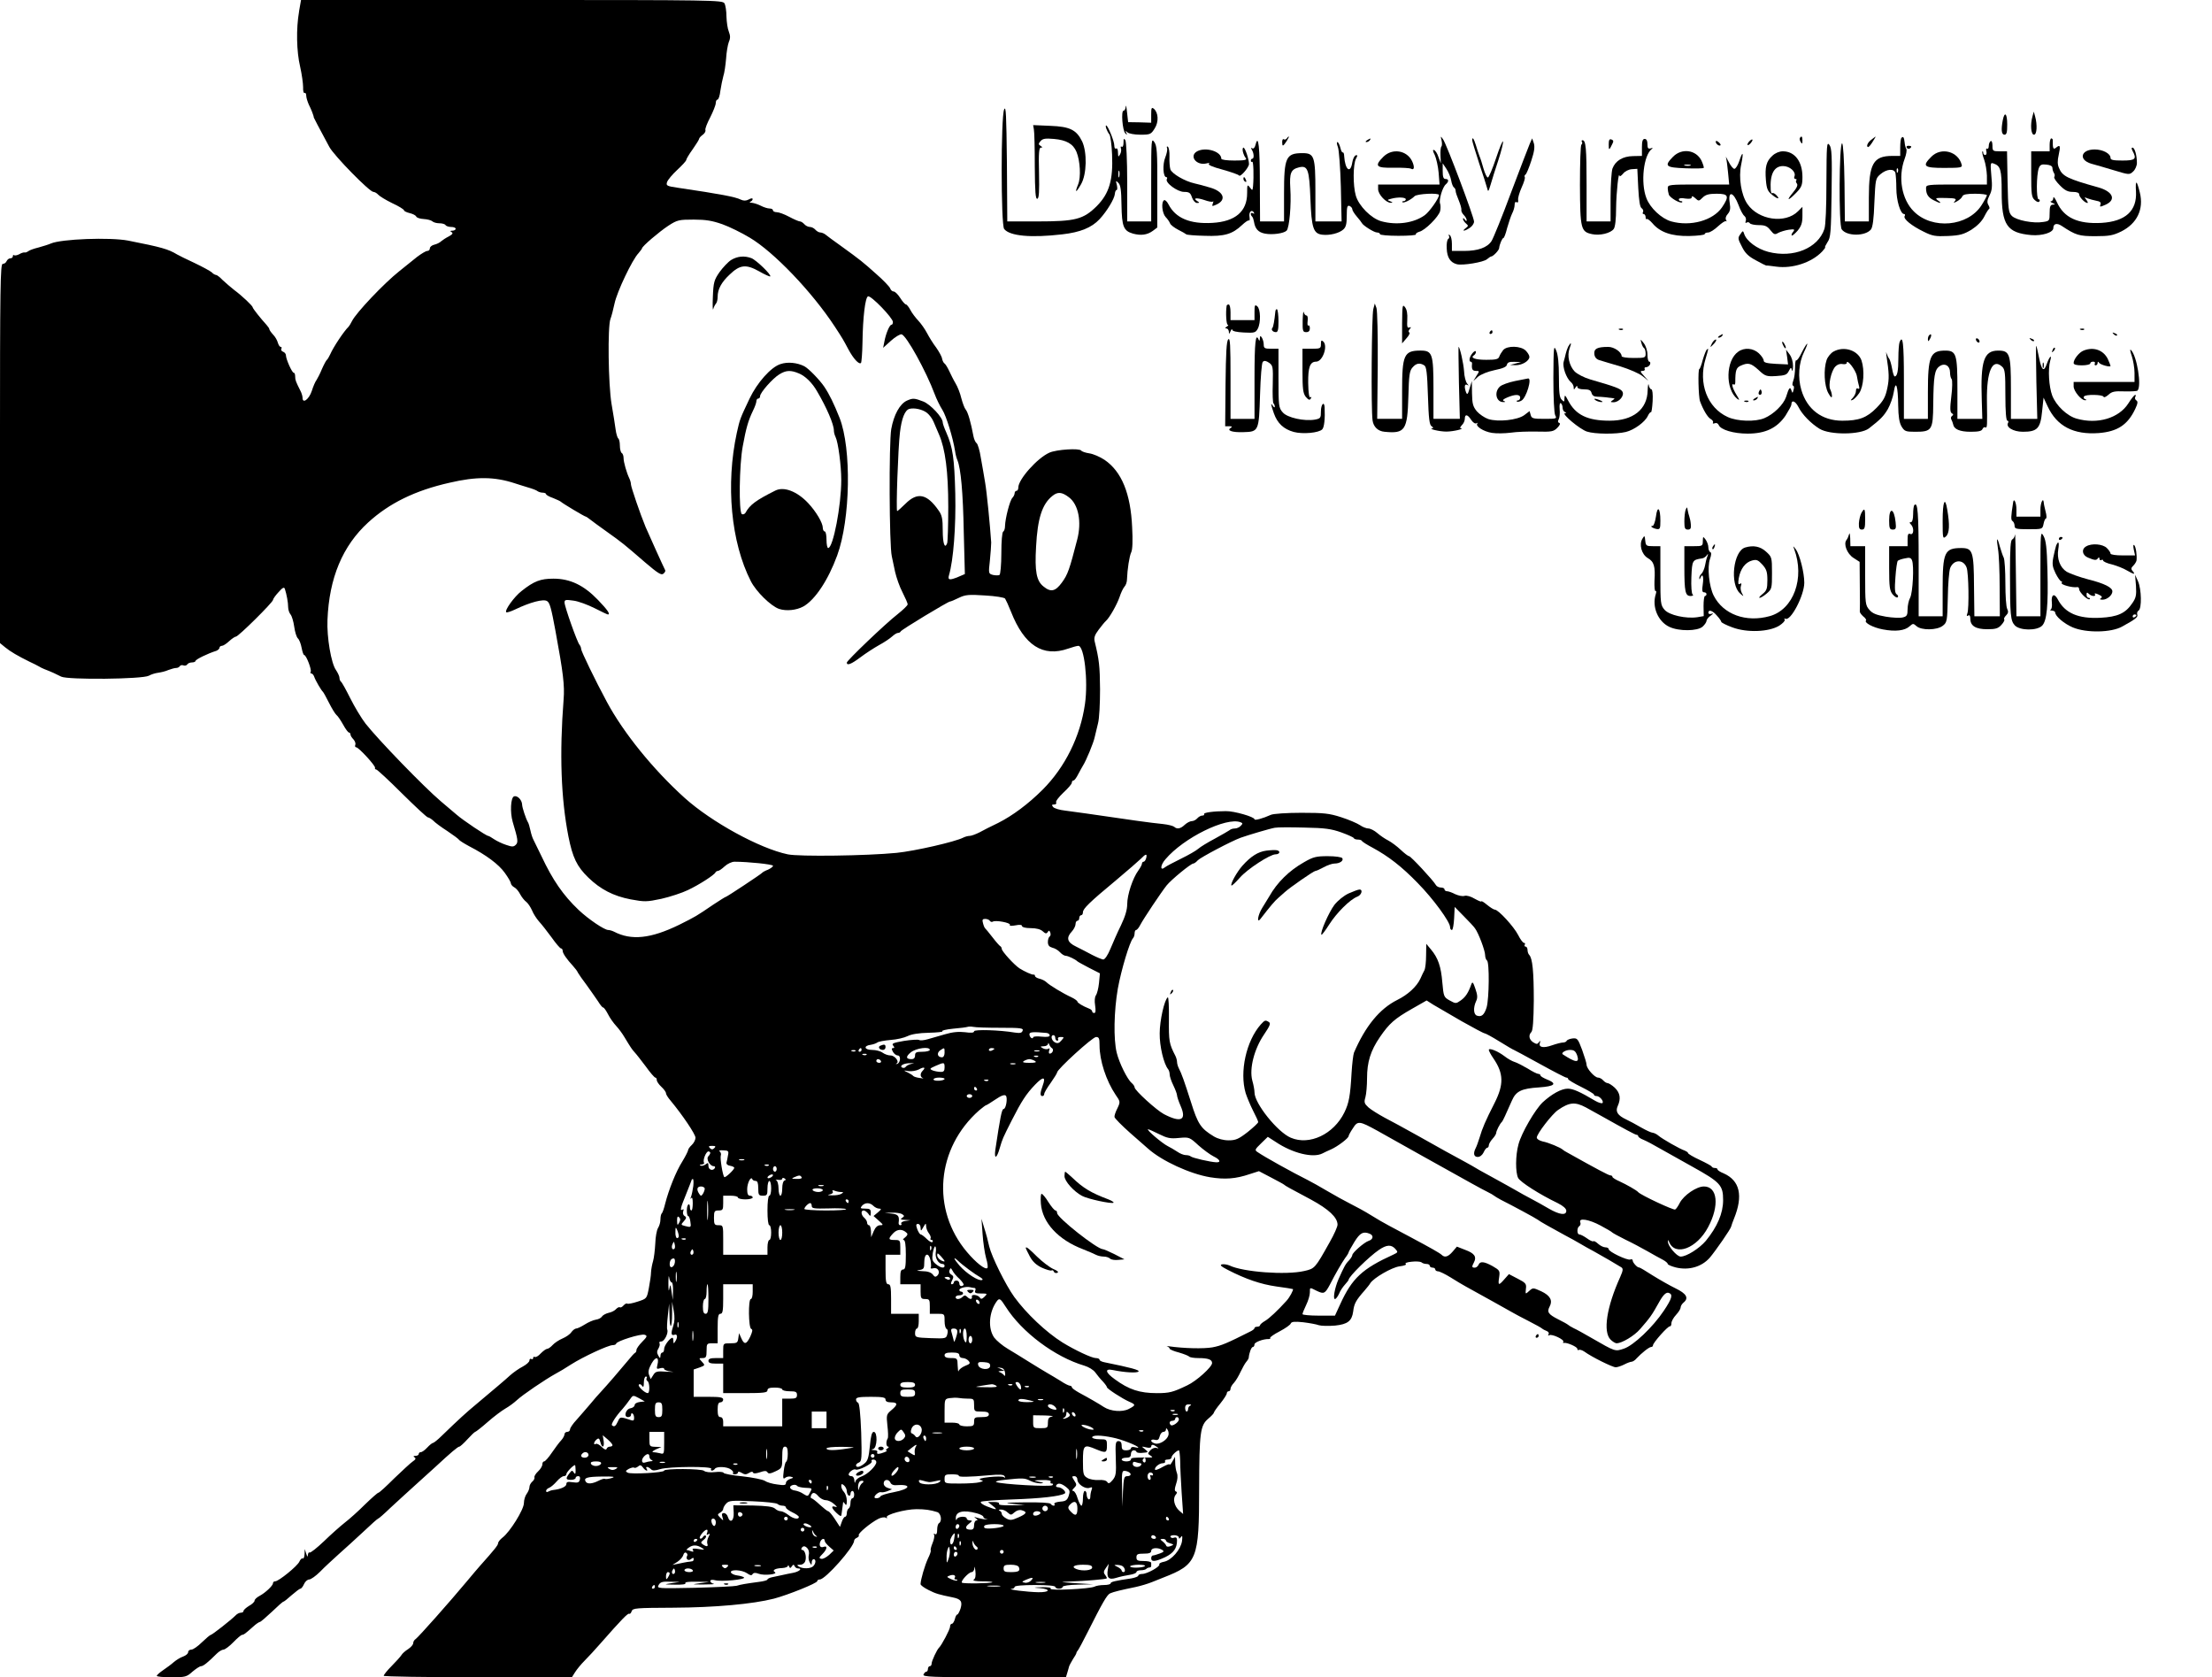 <?xml version="1.0" standalone="no"?>
<!DOCTYPE svg PUBLIC "-//W3C//DTD SVG 20010904//EN"
 "http://www.w3.org/TR/2001/REC-SVG-20010904/DTD/svg10.dtd">
<svg version="1.0" xmlns="http://www.w3.org/2000/svg"
 width="1199pt" height="909pt" viewBox="0 0 1199 909"
 preserveAspectRatio="xMidYMid meet">
<g transform="translate(0,909) scale(0.1,-0.1)"
fill="#000000" stroke="none">
<path d="M1621 9027 c-16 -92 -14 -215 6 -299 9 -40 16 -90 16 -110 -1 -21 3
-35 8 -32 5 3 9 -4 9 -15 0 -10 7 -32 14 -48 12 -23 27 -61 27 -70 0 -2 26
-51 84 -159 25 -47 218 -244 239 -244 7 0 19 -7 26 -15 7 -8 41 -29 76 -46 35
-16 64 -34 64 -39 0 -4 14 -11 31 -15 17 -4 32 -12 35 -18 2 -7 21 -13 41 -14
19 -1 41 -7 46 -12 6 -6 23 -11 38 -11 15 0 31 -4 34 -10 3 -5 17 -10 31 -10
13 0 24 -4 24 -10 0 -5 -8 -10 -17 -10 -13 0 -15 -3 -5 -8 9 -6 5 -12 -15 -23
-16 -8 -34 -20 -41 -26 -7 -7 -24 -16 -38 -19 -13 -3 -24 -12 -24 -20 0 -8 -6
-14 -14 -14 -8 0 -32 -15 -55 -32 -22 -18 -66 -53 -97 -78 -82 -65 -233 -224
-256 -270 -7 -14 -15 -27 -18 -30 -26 -25 -83 -111 -100 -150 -6 -13 -14 -27
-18 -30 -4 -3 -16 -25 -27 -50 -10 -25 -24 -51 -29 -59 -6 -7 -18 -34 -26 -60
-15 -45 -50 -71 -50 -37 0 9 -5 26 -12 39 -24 48 -28 57 -28 77 0 11 -3 20 -8
20 -9 0 -42 74 -42 94 0 8 -7 17 -16 20 -8 3 -12 10 -9 16 3 5 2 10 -3 10 -6
0 -12 10 -16 23 -3 12 -14 32 -26 44 -11 12 -20 25 -20 29 0 4 -7 14 -15 23
-31 34 -75 89 -75 95 0 8 -58 63 -100 94 -19 15 -47 39 -63 54 -15 16 -31 28
-36 28 -5 0 -16 6 -23 14 -8 7 -50 30 -94 51 -43 20 -86 41 -94 46 -48 29 -83
39 -265 75 -99 19 -364 9 -420 -16 -11 -5 -40 -14 -65 -21 -25 -6 -50 -15 -56
-20 -7 -5 -16 -9 -20 -7 -5 1 -19 -3 -30 -10 -12 -6 -24 -8 -28 -5 -3 3 -6 1
-6 -5 0 -7 -6 -12 -14 -12 -8 0 -16 -7 -20 -15 -3 -8 -12 -15 -21 -15 -13 0
-15 -111 -15 -1028 l0 -1027 28 -23 c28 -23 69 -47 132 -78 19 -9 42 -20 50
-25 8 -5 22 -12 30 -15 39 -15 67 -28 92 -41 36 -18 440 -14 475 5 12 7 34 14
50 16 15 2 41 8 56 15 16 6 34 11 42 11 8 0 16 4 20 10 3 5 12 7 19 4 8 -3 17
-1 21 5 3 6 15 11 26 11 10 0 19 4 19 8 0 8 65 40 113 55 9 4 17 11 17 17 0 5
6 10 13 10 7 0 24 11 39 25 15 14 32 25 37 25 13 0 201 186 201 199 0 5 13 24
30 42 21 24 30 29 34 18 10 -30 18 -75 18 -99 0 -14 6 -32 13 -40 7 -8 16 -38
20 -67 4 -29 13 -57 20 -63 7 -6 16 -29 20 -51 4 -21 10 -39 14 -39 11 0 42
-81 35 -91 -3 -5 -1 -9 4 -9 5 0 12 -8 15 -17 6 -19 38 -74 48 -83 3 -3 18
-30 33 -60 15 -30 33 -59 40 -65 7 -5 23 -29 36 -52 13 -24 27 -43 32 -43 4 0
8 -5 8 -11 0 -6 7 -17 16 -26 8 -9 13 -22 10 -29 -3 -8 -1 -14 5 -14 13 0 105
-100 102 -111 -2 -5 1 -9 6 -9 5 0 68 -58 140 -130 72 -71 135 -130 141 -130
5 0 18 -8 28 -17 9 -10 44 -36 77 -57 33 -22 61 -43 63 -47 2 -4 27 -20 55
-35 93 -48 160 -98 193 -144 18 -25 33 -50 33 -57 1 -7 9 -17 19 -22 10 -5 24
-22 32 -38 8 -15 23 -34 33 -41 9 -7 23 -28 31 -46 7 -18 24 -44 37 -59 13
-14 44 -53 68 -86 24 -34 47 -61 52 -61 5 0 9 -6 9 -13 0 -14 22 -45 56 -82
12 -13 24 -29 27 -37 4 -7 25 -38 48 -68 22 -30 49 -70 61 -87 11 -18 23 -33
27 -33 5 0 16 -16 27 -37 10 -20 30 -48 44 -63 14 -15 34 -42 45 -61 35 -58
40 -65 55 -82 8 -8 35 -43 60 -76 24 -34 48 -61 52 -61 5 0 8 -6 8 -13 0 -8
11 -24 25 -37 14 -13 25 -28 25 -35 0 -6 11 -24 25 -40 64 -77 135 -182 135
-201 0 -11 -9 -29 -20 -39 -11 -10 -20 -23 -20 -28 0 -5 -14 -33 -31 -61 -35
-55 -74 -154 -93 -228 -6 -25 -14 -50 -19 -54 -4 -4 -7 -19 -7 -33 0 -15 -6
-35 -13 -46 -7 -11 -14 -49 -15 -85 -2 -36 -7 -78 -12 -95 -5 -16 -10 -43 -11
-60 0 -16 -6 -55 -12 -87 -11 -56 -11 -56 -60 -72 -27 -9 -53 -14 -57 -11 -4
3 -13 -2 -20 -10 -7 -8 -16 -13 -20 -10 -4 3 -13 -2 -20 -9 -6 -8 -25 -18 -41
-21 -16 -4 -32 -13 -36 -20 -5 -8 -19 -15 -33 -17 -14 -2 -41 -14 -60 -26 -19
-12 -40 -22 -47 -22 -6 0 -18 -9 -26 -20 -7 -11 -29 -26 -48 -34 -19 -8 -43
-24 -53 -35 -11 -12 -24 -21 -30 -21 -6 0 -22 -12 -35 -25 -12 -14 -27 -22
-32 -19 -5 3 -9 0 -9 -6 0 -6 -4 -8 -10 -5 -5 3 -10 0 -10 -8 0 -8 -16 -22
-36 -33 -20 -10 -51 -32 -68 -47 -29 -27 -82 -71 -190 -162 -46 -38 -88 -76
-181 -166 -22 -22 -44 -39 -48 -39 -4 0 -18 -11 -31 -25 -13 -14 -28 -25 -35
-25 -6 0 -11 -4 -11 -10 0 -5 -8 -10 -17 -10 -13 0 -14 -3 -6 -8 9 -6 6 -12
-9 -22 -12 -8 -57 -50 -101 -92 -43 -43 -81 -78 -86 -78 -4 0 -37 -29 -73 -64
-35 -35 -84 -79 -109 -98 -24 -19 -75 -64 -113 -101 -38 -36 -73 -64 -78 -61
-4 3 -8 -3 -9 -13 -1 -13 -3 -11 -9 7 l-8 25 -1 -28 c-1 -16 -5 -26 -10 -23
-4 3 -13 -5 -18 -17 -11 -25 -113 -107 -131 -107 -7 0 -12 -4 -12 -10 0 -13
-41 -52 -73 -69 -15 -8 -27 -19 -27 -26 0 -6 -13 -19 -30 -28 -16 -10 -30 -22
-30 -28 0 -5 -6 -9 -14 -9 -8 0 -21 -6 -28 -14 -26 -26 -128 -106 -135 -106
-5 -1 -26 -19 -48 -40 -22 -22 -48 -40 -57 -40 -10 0 -18 -6 -18 -14 0 -8 -12
-18 -28 -24 -15 -5 -37 -19 -50 -30 -12 -11 -38 -30 -57 -43 -19 -13 -35 -27
-35 -31 0 -5 36 -8 80 -8 74 0 82 2 113 30 19 16 40 30 47 30 12 0 39 22 85
68 12 12 29 22 37 22 7 0 32 18 53 40 21 22 43 40 47 40 9 0 15 4 61 45 15 14
32 25 36 25 4 0 33 25 65 55 31 30 59 55 63 55 3 0 23 16 44 35 22 19 43 35
47 35 5 0 14 11 20 25 6 14 19 25 28 25 9 0 36 19 59 42 23 24 69 66 101 95
33 29 93 84 134 122 41 39 77 71 80 71 3 0 33 26 66 58 34 31 91 84 128 117
37 33 89 80 116 105 84 78 122 110 130 110 4 0 24 18 44 40 20 22 39 40 42 40
3 0 34 24 67 53 34 30 77 62 96 73 18 10 47 31 63 46 31 29 152 111 208 142
19 10 58 33 85 51 66 42 202 105 226 105 10 0 19 4 19 8 0 13 136 56 155 48
15 -5 13 -11 -14 -38 -17 -17 -31 -37 -31 -44 0 -7 -3 -14 -8 -16 -4 -2 -20
-19 -35 -38 -43 -52 -119 -140 -147 -170 -14 -15 -42 -46 -62 -71 -20 -24 -53
-61 -72 -83 -20 -21 -36 -45 -36 -52 0 -8 -7 -14 -15 -14 -8 0 -15 -6 -15 -13
0 -7 -8 -22 -18 -33 -10 -10 -32 -40 -50 -66 -18 -27 -37 -48 -42 -48 -6 0
-10 -7 -10 -16 0 -9 -10 -26 -23 -38 -13 -12 -22 -27 -20 -32 2 -6 -3 -17 -12
-24 -8 -7 -15 -20 -15 -29 0 -10 -7 -26 -15 -37 -8 -10 -15 -33 -15 -50 0 -35
-76 -157 -116 -187 -13 -10 -24 -24 -24 -31 0 -10 -21 -36 -97 -121 -10 -11
-43 -50 -73 -86 -89 -107 -263 -303 -277 -312 -7 -4 -13 -14 -13 -22 0 -8 -12
-22 -27 -32 -16 -10 -32 -24 -37 -33 -5 -8 -29 -35 -53 -59 -24 -24 -43 -48
-43 -53 0 -4 229 -8 510 -8 l510 0 17 27 c10 16 33 44 53 64 19 19 57 60 83
90 117 133 151 168 158 163 4 -2 10 4 13 14 6 17 23 18 226 19 225 1 432 20
545 49 76 20 235 84 235 95 0 5 6 9 14 9 30 0 186 176 186 210 0 6 7 13 15 16
8 4 13 10 10 14 -6 9 65 68 107 89 14 7 32 10 39 6 7 -5 10 -4 6 2 -9 14 101
44 161 44 46 0 75 -4 113 -16 20 -7 27 -49 9 -60 -6 -3 -10 -20 -10 -36 0 -20
-4 -28 -12 -23 -6 4 -8 3 -5 -3 4 -6 0 -27 -8 -46 -8 -19 -12 -37 -10 -39 3
-2 -4 -23 -15 -45 -17 -37 -39 -112 -40 -138 0 -6 19 -20 43 -32 39 -20 57
-25 131 -40 45 -9 54 -22 43 -60 -6 -18 -14 -33 -18 -33 -4 0 -10 -11 -13 -25
-4 -14 -11 -25 -16 -25 -6 0 -10 -7 -10 -16 0 -14 -46 -101 -60 -114 -11 -10
-40 -72 -40 -86 0 -8 -4 -14 -10 -14 -5 0 -10 -7 -10 -15 0 -8 -4 -15 -9 -15
-5 0 -11 -7 -15 -15 -5 -13 42 -15 383 -15 l389 0 7 23 c4 12 8 28 10 35 2 7
12 25 21 40 10 15 19 30 19 34 0 3 4 10 8 14 4 5 28 49 53 99 80 159 105 203
122 210 18 8 59 18 137 34 28 6 68 18 90 27 22 9 49 20 60 24 185 72 195 97
195 483 1 304 6 341 49 378 17 14 31 29 31 33 0 4 16 27 35 50 19 24 35 48 35
55 0 6 5 11 10 11 6 0 10 6 10 13 0 7 8 22 19 33 10 11 26 38 36 60 10 21 24
46 31 54 7 8 13 18 13 23 2 24 14 57 22 57 5 0 9 6 9 14 0 12 48 30 77 29 7 0
11 2 8 6 -2 4 21 20 52 36 30 16 58 35 60 43 4 9 21 11 67 6 33 -4 72 -11 85
-16 13 -4 52 -5 88 -2 68 7 91 25 98 76 5 43 15 61 61 113 14 16 29 35 32 41
18 28 115 85 158 91 26 3 40 9 34 13 -7 4 7 10 31 12 24 3 48 1 54 -3 5 -5 17
-9 27 -9 10 0 18 -4 18 -10 0 -5 7 -10 15 -10 8 0 15 -4 15 -10 0 -5 7 -10 15
-10 8 0 39 -15 68 -33 28 -18 66 -40 82 -49 78 -43 242 -134 257 -143 9 -5 47
-26 85 -45 37 -19 70 -37 73 -41 3 -3 13 -8 23 -12 11 -4 15 -12 11 -18 -4 -7
-3 -9 4 -5 14 8 83 -24 76 -36 -3 -5 -2 -7 3 -6 15 4 73 -21 73 -32 0 -6 4 -9
8 -6 5 3 18 -1 30 -9 41 -30 153 -85 170 -85 9 0 30 7 46 15 15 8 34 15 40 15
6 0 19 8 27 18 26 28 68 62 79 62 6 0 10 4 10 9 0 14 82 106 92 103 4 -1 8 6
8 17 0 10 11 30 25 45 14 15 25 33 25 40 0 8 7 19 15 26 31 25 17 49 -43 78
-31 15 -87 47 -124 70 -37 24 -69 43 -73 43 -9 -2 -35 26 -35 38 0 6 -6 8 -13
5 -16 -6 -117 42 -117 56 0 6 -8 10 -18 10 -10 0 -28 9 -39 19 -12 11 -23 17
-26 14 -3 -3 -19 4 -35 16 -17 12 -35 21 -41 21 -14 0 -14 37 0 45 6 4 8 13 5
21 -10 25 47 16 110 -18 32 -17 61 -34 64 -38 3 -3 34 -20 70 -38 36 -17 90
-46 120 -63 30 -17 67 -38 83 -46 15 -8 27 -18 27 -23 0 -4 20 -13 44 -19 70
-17 140 3 184 53 32 38 114 156 116 169 2 7 8 26 15 42 51 125 32 207 -56 246
-18 7 -33 17 -33 21 0 5 -6 8 -14 8 -8 0 -16 3 -18 8 -1 4 -31 20 -65 36 -35
16 -63 33 -63 37 0 4 -8 9 -17 13 -26 8 -125 65 -143 81 -9 8 -23 15 -31 16
-8 0 -36 13 -64 29 -27 16 -63 35 -80 43 -47 22 -60 43 -46 73 18 40 13 71
-16 99 -15 14 -33 25 -39 25 -6 0 -17 7 -24 15 -7 8 -19 15 -28 15 -18 0 -62
49 -62 70 0 8 -11 44 -24 80 -23 61 -26 65 -53 62 -15 -2 -29 -8 -31 -13 -2
-5 -11 -9 -20 -9 -9 0 -36 -7 -59 -15 -48 -17 -74 -11 -66 13 4 13 3 14 -5 4
-8 -12 -13 -12 -31 -1 -23 15 -27 39 -10 56 8 8 12 65 13 170 0 158 -7 230
-25 248 -5 5 -9 17 -9 27 0 10 -5 18 -11 18 -5 0 -7 5 -4 10 3 6 2 10 -4 10
-6 0 -20 19 -32 43 -23 45 -107 137 -126 137 -6 0 -25 12 -42 26 -17 14 -31
23 -31 19 0 -4 -16 3 -36 14 -21 13 -44 19 -55 16 -11 -4 -33 1 -51 9 -17 9
-37 16 -45 16 -7 0 -13 5 -13 10 0 6 -9 10 -20 10 -10 0 -23 6 -27 14 -14 25
-136 156 -145 156 -5 0 -26 16 -46 35 -20 19 -50 41 -67 50 -16 8 -43 26 -59
40 -16 14 -38 25 -49 25 -10 0 -31 8 -45 18 -15 10 -61 30 -102 43 -65 21 -94
24 -216 24 -79 0 -152 -5 -165 -11 -44 -20 -89 -32 -89 -24 0 13 -111 45 -155
44 -65 0 -123 -8 -118 -16 2 -5 -2 -8 -10 -8 -8 0 -20 -7 -27 -15 -7 -8 -20
-15 -29 -15 -10 0 -27 -9 -39 -20 -23 -22 -42 -25 -57 -11 -6 5 -32 12 -60 15
-71 7 -169 21 -415 57 -36 5 -89 12 -117 16 -29 3 -58 12 -64 19 -9 11 -8 14
5 14 10 0 14 5 11 11 -4 6 14 29 39 53 25 23 46 47 46 54 0 7 4 12 9 12 5 0
16 15 25 33 9 17 21 39 26 47 18 28 58 125 64 155 4 17 12 50 18 75 7 25 11
108 11 185 -1 126 -5 160 -29 258 -5 21 0 36 22 65 15 20 33 42 39 47 20 18
60 89 74 130 7 22 19 47 26 55 8 8 14 26 14 40 2 55 13 126 23 147 7 13 9 64
5 135 -8 183 -57 303 -150 366 -24 16 -61 32 -82 35 -21 3 -41 10 -44 15 -10
14 -133 6 -172 -11 -66 -29 -169 -145 -169 -189 0 -10 -4 -18 -10 -18 -5 0
-10 -6 -10 -13 0 -7 -6 -19 -12 -25 -14 -14 -39 -112 -40 -152 0 -14 -4 -28
-10 -31 -6 -4 -10 -53 -10 -118 0 -61 -5 -114 -10 -117 -5 -3 -21 -3 -35 0
-25 7 -25 7 -17 79 4 40 7 83 7 97 -6 91 -24 275 -33 325 -5 33 -16 93 -23
133 -6 40 -17 76 -23 80 -6 4 -14 21 -17 37 -14 75 -30 131 -42 145 -7 8 -17
36 -24 62 -6 26 -20 62 -31 80 -11 18 -26 49 -35 68 -9 19 -20 37 -25 40 -5 3
-11 15 -13 25 -1 11 -16 38 -32 61 -17 22 -39 58 -50 79 -11 21 -32 51 -47 67
-15 16 -35 42 -43 58 -9 17 -20 30 -24 30 -5 0 -19 16 -31 35 -12 19 -28 35
-35 35 -8 0 -17 8 -20 18 -4 9 -37 44 -75 77 -75 67 -85 75 -190 151 -41 29
-80 58 -87 64 -7 5 -19 10 -26 10 -8 0 -20 7 -27 15 -7 8 -20 15 -30 15 -10 0
-23 7 -30 15 -7 8 -18 15 -24 15 -6 0 -32 11 -58 25 -26 14 -56 25 -68 25 -11
0 -20 5 -20 10 0 6 -8 10 -19 10 -10 0 -32 7 -47 15 -16 8 -38 15 -49 16 -11
0 -14 3 -7 6 6 2 12 9 12 14 0 6 -9 5 -21 -2 -15 -8 -28 -8 -43 -1 -30 15
-109 30 -339 64 -63 9 -67 12 -61 31 4 12 29 42 55 66 27 25 49 49 49 54 0 5
16 32 35 58 19 27 35 53 35 57 0 4 9 14 19 21 11 8 17 19 15 26 -3 6 9 37 26
69 16 32 30 67 30 77 0 10 4 19 9 19 6 0 13 21 16 48 4 26 11 61 16 79 6 17
12 60 15 95 2 34 9 75 15 91 9 20 8 34 0 55 -7 16 -12 53 -13 82 0 29 -5 62
-11 72 -11 17 -58 18 -1153 18 l-1142 0 -11 -63z m2294 -1152 c39 -14 106 -47
149 -73 130 -77 337 -293 461 -482 42 -64 47 -73 74 -124 27 -50 57 -83 68
-73 3 4 7 53 8 109 2 141 15 246 30 252 16 6 135 -117 135 -139 0 -8 -3 -15
-8 -15 -10 0 -30 -47 -38 -90 l-7 -35 42 38 c23 21 50 37 58 35 26 -5 134
-202 179 -323 10 -27 29 -66 42 -86 21 -33 57 -149 69 -224 2 -16 8 -39 13
-50 18 -45 30 -172 34 -388 l6 -228 -35 -15 c-48 -20 -59 -18 -51 9 24 81 38
265 34 442 -5 191 -13 250 -49 332 -11 24 -19 48 -19 54 0 27 -67 98 -105 113
-49 19 -57 19 -89 5 -39 -18 -71 -77 -85 -154 -13 -75 -11 -632 3 -690 3 -16
12 -55 18 -85 7 -30 24 -80 40 -110 15 -30 28 -59 28 -65 0 -6 -24 -29 -54
-53 -67 -52 -276 -252 -276 -263 0 -18 25 -8 74 29 28 21 74 51 101 66 28 15
59 36 71 47 11 10 25 19 31 19 6 0 13 3 15 8 3 9 257 162 267 162 4 0 26 9 48
20 35 17 54 19 142 13 56 -3 105 -11 109 -17 4 -6 19 -38 32 -71 72 -183 173
-248 310 -200 23 8 48 15 55 15 32 0 54 -189 36 -315 -25 -176 -108 -343 -230
-465 -76 -76 -163 -141 -241 -180 -36 -17 -81 -40 -101 -51 -20 -10 -44 -19
-53 -19 -9 0 -24 -4 -34 -9 -44 -23 -263 -73 -362 -83 -163 -16 -529 -21 -590
-8 -153 32 -413 175 -558 305 -171 154 -333 354 -423 522 -63 117 -139 274
-139 286 0 7 -4 17 -9 23 -12 13 -81 207 -81 229 0 15 6 16 48 10 26 -3 77
-22 115 -41 37 -19 69 -34 72 -34 15 0 -1 24 -54 79 -76 79 -150 115 -241 115
-70 0 -105 -13 -173 -67 -40 -31 -93 -105 -83 -115 3 -3 25 4 48 15 81 39 155
59 174 45 14 -9 22 -37 45 -162 42 -228 50 -295 44 -370 -23 -297 -14 -538 26
-743 23 -115 46 -163 108 -223 66 -64 136 -100 229 -118 76 -14 87 -14 167 3
48 11 112 32 143 47 62 29 145 83 150 96 2 4 8 8 13 8 6 0 22 11 37 25 15 14
39 25 53 25 73 0 209 -14 209 -22 0 -5 -12 -14 -27 -21 -16 -6 -30 -14 -33
-18 -7 -8 -190 -129 -195 -129 -3 0 -33 -19 -68 -42 -94 -64 -96 -65 -186
-110 -154 -75 -259 -86 -353 -37 -10 5 -24 9 -31 9 -21 0 -107 58 -161 109
-83 79 -140 161 -201 291 -20 41 -40 82 -44 90 -5 9 -12 31 -16 50 -4 19 -10
40 -14 45 -10 17 -31 79 -31 95 -1 25 -26 51 -44 44 -18 -7 -22 -86 -7 -138
28 -93 31 -111 17 -124 -12 -12 -20 -12 -52 -1 -22 7 -51 21 -66 31 -14 10
-29 18 -32 18 -10 0 -137 85 -171 115 -16 14 -55 47 -85 72 -92 78 -339 333
-409 422 -23 30 -60 92 -83 138 -23 46 -45 86 -50 89 -4 3 -8 12 -8 21 0 8 -9
27 -19 42 -26 36 -50 178 -46 271 9 228 82 402 221 529 114 104 254 173 441
215 145 34 243 33 353 -3 14 -5 45 -14 70 -22 25 -7 49 -16 54 -21 6 -4 18 -8
28 -8 10 0 18 -4 18 -8 0 -4 17 -14 38 -21 20 -8 39 -17 42 -20 6 -7 129 -81
136 -81 2 0 12 -7 21 -14 10 -8 52 -39 93 -68 84 -60 89 -64 207 -166 68 -58
88 -71 99 -61 7 6 12 14 10 18 -9 17 -93 203 -107 236 -29 70 -79 217 -79 230
0 8 -4 23 -9 33 -14 29 -31 87 -31 110 0 11 -4 24 -10 27 -5 3 -10 21 -10 40
0 19 -4 36 -9 39 -4 3 -11 25 -14 48 -3 24 -13 86 -22 138 -18 105 -22 421 -6
462 5 12 15 50 22 83 13 63 96 238 130 273 10 12 19 24 19 26 0 11 93 90 143
123 48 31 57 33 137 33 66 0 101 -6 155 -25z m1109 -1022 c13 -10 29 -31 36
-48 7 -16 21 -48 30 -70 34 -78 50 -201 50 -392 0 -100 -3 -188 -6 -197 -13
-34 -24 -1 -24 71 0 61 -4 81 -22 106 -63 91 -115 102 -180 37 -22 -22 -43
-40 -45 -40 -7 0 5 343 15 425 9 78 27 122 51 129 26 7 70 -2 95 -21z m770
-458 c52 -39 70 -133 45 -229 -42 -163 -51 -189 -83 -233 -35 -48 -60 -54 -99
-22 -39 30 -49 82 -41 217 8 153 33 230 88 274 29 24 52 22 90 -7z m930 -1761
c13 -5 13 -8 1 -20 -7 -8 -22 -14 -32 -14 -11 0 -23 -4 -28 -9 -6 -4 -41 -25
-80 -46 -38 -20 -79 -45 -90 -55 -11 -10 -53 -34 -94 -54 -40 -20 -79 -40 -86
-46 -28 -23 -26 11 2 43 99 117 330 230 407 201z m546 -55 c36 -13 67 -27 68
-31 2 -5 12 -8 22 -8 10 0 20 -3 22 -7 2 -5 28 -21 58 -37 85 -46 158 -102
245 -192 83 -84 175 -210 175 -238 0 -9 4 -16 10 -16 5 0 10 28 12 63 l3 62
50 -51 c28 -28 55 -57 60 -65 19 -25 55 -121 55 -145 0 -12 5 -26 10 -29 14
-9 12 -207 -2 -255 -13 -41 -28 -53 -53 -44 -18 7 -20 43 -4 78 9 18 8 34 -4
68 -12 36 -16 40 -22 23 -16 -45 -31 -68 -56 -86 -27 -19 -28 -19 -61 -1 -32
18 -33 21 -40 98 -7 86 -23 133 -62 179 l-25 30 -1 -63 c0 -34 -4 -70 -9 -80
-5 -9 -15 -30 -22 -46 -20 -43 -68 -87 -125 -115 -96 -48 -173 -142 -235 -286
-4 -11 -10 -60 -13 -110 -7 -124 -14 -163 -39 -214 -58 -118 -189 -180 -290
-137 -72 30 -197 186 -197 245 0 12 -5 41 -12 65 -17 64 10 171 64 250 31 46
37 60 26 67 -19 12 -22 11 -44 -13 -79 -89 -116 -257 -82 -372 7 -22 25 -65
40 -95 15 -29 28 -57 28 -62 0 -5 -26 -29 -57 -54 -49 -38 -65 -45 -103 -45
-28 0 -58 8 -80 21 -71 43 -87 66 -125 188 -37 115 -49 150 -66 183 -5 10 -9
25 -9 33 0 8 -4 23 -9 33 -34 66 -36 79 -35 198 1 68 -2 122 -6 119 -18 -11
-44 -126 -44 -195 -1 -70 22 -166 46 -195 4 -5 8 -17 8 -27 0 -11 9 -38 20
-60 11 -23 20 -47 20 -54 0 -7 9 -34 20 -59 33 -76 1 -91 -91 -43 -40 21 -159
129 -159 145 0 6 -7 16 -16 24 -23 19 -67 107 -81 164 -18 74 -15 225 6 347
19 104 64 253 82 273 5 5 9 17 9 27 0 10 4 18 8 18 5 0 15 12 23 28 16 31 112
175 143 214 25 31 131 118 144 118 5 0 16 8 25 18 14 15 182 104 232 122 39
14 160 50 185 54 14 3 86 3 160 1 112 -2 146 -7 200 -26z m-1057 -139 c-3 -11
-9 -20 -14 -20 -5 0 -9 -5 -9 -10 0 -6 -9 -23 -20 -38 -30 -41 -60 -131 -60
-182 0 -30 -11 -67 -34 -115 -19 -38 -44 -96 -57 -127 -14 -34 -30 -58 -39
-58 -8 1 -35 12 -60 25 -25 13 -64 34 -87 45 -49 23 -55 48 -23 82 11 12 20
30 20 40 0 10 5 18 10 18 6 0 10 7 10 15 0 8 5 15 10 15 6 0 10 7 10 16 0 19
34 53 180 174 62 52 123 105 134 116 27 28 35 29 29 4z m-848 -340 c4 -6 11
-8 16 -5 14 10 99 -6 93 -17 -4 -6 8 -7 30 -3 24 5 36 3 36 -4 0 -6 19 -11 47
-11 30 0 53 -6 65 -17 15 -14 21 -14 27 -4 7 10 9 9 14 -3 3 -8 2 -18 -3 -21
-6 -4 -10 -17 -10 -30 0 -18 7 -26 24 -31 14 -3 32 -14 42 -25 9 -10 23 -19
31 -19 12 0 52 -19 63 -30 3 -3 31 -18 63 -35 l59 -30 -5 -53 c-3 -29 -11 -59
-17 -67 -6 -8 -8 -29 -4 -54 4 -28 3 -41 -5 -41 -6 0 -11 4 -11 9 0 5 -8 12
-17 15 -33 13 -63 31 -63 38 0 4 -15 15 -32 23 -46 21 -120 66 -136 82 -7 7
-24 16 -38 19 -13 3 -24 10 -24 15 0 5 -3 8 -7 7 -9 -2 -50 17 -77 34 -30 20
-95 92 -96 105 0 6 -4 13 -8 15 -4 2 -23 23 -42 48 -19 25 -38 47 -41 50 -3 3
-8 15 -11 28 -5 17 -2 22 12 22 11 0 22 -5 25 -10z m2557 -544 c64 -36 120
-66 125 -66 5 0 42 -20 82 -45 40 -25 75 -45 77 -45 2 0 64 -34 139 -75 74
-41 140 -75 145 -75 6 0 10 -3 10 -8 0 -4 31 -23 70 -42 38 -19 70 -38 70 -42
0 -5 6 -8 14 -8 17 0 41 -28 32 -38 -4 -3 -22 2 -39 12 -84 50 -121 66 -149
66 -35 0 -87 -29 -136 -74 -41 -39 -115 -166 -131 -227 -17 -61 -17 -153 -2
-183 13 -23 116 -89 214 -136 30 -15 47 -30 47 -42 0 -26 -36 -22 -95 12 -27
16 -70 40 -95 53 -25 13 -63 34 -85 47 -22 13 -65 36 -95 53 -30 16 -75 41
-100 55 -25 15 -58 34 -75 43 -66 35 -146 80 -260 144 -66 37 -147 81 -180 98
-33 18 -72 42 -87 55 -23 21 -25 28 -17 55 5 18 9 64 9 104 0 87 19 149 70
223 50 73 79 99 174 153 l79 45 36 -23 c20 -12 89 -52 153 -89z m-2500 -36
c112 0 127 -2 121 -16 -4 -12 -14 -14 -42 -10 -82 14 -221 18 -221 7 0 -8 -15
-10 -49 -5 -34 4 -68 1 -108 -11 -32 -9 -74 -21 -94 -27 -20 -6 -42 -8 -47 -4
-6 3 -43 1 -81 -5 -58 -10 -69 -14 -60 -25 9 -11 8 -14 0 -14 -9 0 -9 -5 -1
-20 6 -11 18 -20 26 -20 19 0 15 -42 -4 -46 -7 -1 -8 0 -2 3 17 8 -9 43 -33
43 -13 0 -32 7 -43 15 -10 8 -36 15 -57 15 -43 0 -48 23 -6 28 13 2 29 8 34
12 6 5 38 11 72 14 34 2 75 12 93 21 20 10 60 17 115 18 46 1 79 5 73 8 -6 4
20 10 58 14 38 3 74 8 79 10 6 2 19 2 30 0 11 -3 77 -5 147 -5z m251 -28 c9
-1 17 -7 17 -13 0 -8 -15 -10 -45 -7 -25 3 -45 1 -45 -4 0 -5 -4 -6 -10 -3 -5
3 -10 12 -10 20 0 12 18 14 93 7z m47 -27 c0 -8 5 -15 11 -15 5 0 7 5 4 10 -3
6 3 10 14 10 20 0 20 -1 4 -19 -12 -15 -21 -17 -35 -10 -19 10 -25 39 -8 39 6
0 10 -7 10 -15z m240 -40 c0 -83 36 -192 87 -268 26 -37 26 -39 10 -73 -10
-19 -17 -40 -16 -47 0 -7 39 -46 85 -87 47 -41 91 -80 97 -85 75 -67 228 -137
336 -155 80 -13 139 -9 215 17 l50 16 65 -34 c36 -19 68 -36 71 -39 6 -6 29
-19 146 -81 96 -52 144 -97 144 -136 0 -11 -19 -54 -42 -94 -80 -143 -81 -144
-138 -157 -98 -23 -332 -6 -406 30 -12 5 -30 8 -40 6 -14 -3 -6 -11 31 -30 97
-50 179 -78 264 -90 47 -6 87 -13 89 -14 5 -3 -18 -46 -35 -64 -49 -54 -92
-94 -115 -108 -16 -9 -28 -20 -28 -24 0 -4 -7 -8 -15 -8 -8 0 -15 -3 -15 -7 0
-5 -10 -13 -23 -19 -125 -63 -157 -77 -206 -86 -47 -8 -152 -6 -236 6 -11 2
-14 1 -7 -1 6 -3 12 -8 12 -12 0 -4 23 -14 51 -21 27 -8 52 -18 55 -22 3 -4
25 -8 49 -8 54 0 75 -8 75 -27 0 -21 -85 -98 -135 -121 -77 -37 -96 -42 -164
-42 -93 0 -152 19 -228 75 -52 37 -57 60 -10 50 63 -13 129 -17 138 -8 8 8
-40 21 -183 50 -16 3 -28 9 -28 14 0 5 -9 9 -20 9 -22 0 -113 43 -180 84 -91
57 -197 158 -262 247 -47 65 -123 219 -136 274 -6 28 -18 73 -27 100 l-15 50
6 -83 c3 -46 12 -105 19 -130 8 -26 11 -50 7 -54 -11 -11 -61 28 -110 86 -196
231 -167 564 66 769 18 15 34 27 36 27 3 0 26 14 51 31 32 22 50 28 57 21 11
-11 1 -72 -12 -72 -10 0 -19 -48 -45 -222 -7 -53 8 -47 24 10 16 53 14 49 66
152 52 102 77 141 125 191 45 47 60 45 42 -4 -15 -41 -15 -57 -2 -57 6 0 10 5
10 11 0 7 16 34 35 60 19 27 35 53 35 57 0 17 192 192 211 192 16 0 19 -7 19
-45z m-257 -16 c11 -8 1 -29 -13 -29 -5 0 -6 7 -3 17 4 11 3 14 -5 9 -7 -4
-20 -2 -29 3 -16 9 -16 10 5 11 12 0 22 6 23 13 0 7 3 6 6 -3 3 -8 10 -18 16
-21z m-1033 -9 c0 -5 -5 -10 -11 -10 -5 0 -7 5 -4 10 3 6 8 10 11 10 2 0 4 -4
4 -10z m370 0 c0 -5 -18 -10 -40 -10 -33 0 -40 -3 -40 -20 0 -13 -7 -20 -18
-20 -32 0 -34 13 -5 37 29 23 103 33 103 13z m80 -15 c0 -15 -6 -25 -14 -25
-24 0 -30 22 -11 37 25 17 25 17 25 -12z m270 21 c0 -2 -7 -6 -15 -10 -8 -3
-15 -1 -15 4 0 6 7 10 15 10 8 0 15 -2 15 -4z m-753 -12 c-3 -3 -12 -4 -19 -1
-8 3 -5 6 6 6 11 1 17 -2 13 -5z m996 -1 c-7 -2 -19 -2 -25 0 -7 3 -2 5 12 5
14 0 19 -2 13 -5z m2916 -23 c14 -42 -8 -40 -78 6 -11 8 15 24 39 24 22 0 30
-6 39 -30z m-3852 4 c-3 -3 -12 -4 -19 -1 -8 3 -5 6 6 6 11 1 17 -2 13 -5z
m930 -10 c-3 -3 -12 -4 -19 -1 -8 3 -5 6 6 6 11 1 17 -2 13 -5z m-852 -24 c3
-5 -1 -10 -9 -10 -9 0 -16 5 -16 10 0 6 4 10 9 10 6 0 13 -4 16 -10z m835 0
c11 -7 3 -10 -30 -10 -33 0 -41 3 -30 10 8 5 22 10 30 10 8 0 22 -5 30 -10z
m-675 -17 c-11 -3 -23 -10 -26 -15 -4 -6 -13 -7 -20 -3 -15 10 13 24 46 23
l20 0 -20 -5z m185 -18 c0 -19 -5 -25 -22 -24 -13 0 -32 4 -43 8 -18 8 -16 10
15 24 48 21 50 21 50 -8z m383 18 c-7 -2 -19 -2 -25 0 -7 3 -2 5 12 5 14 0 19
-2 13 -5z m-501 -35 c-16 -16 -15 -35 1 -41 6 -2 -1 -2 -18 1 -16 2 -32 7 -35
11 -3 4 -16 12 -30 19 -25 12 -25 12 5 7 17 -2 41 2 55 9 28 16 40 12 22 -6z
m118 -45 c0 -5 -14 -9 -30 -10 -17 -1 -30 2 -30 7 0 6 14 10 30 10 17 0 30 -3
30 -7z m237 -9 c-3 -3 -12 -4 -19 -1 -8 3 -5 6 6 6 11 1 17 -2 13 -5z m-62
-44 c3 -5 1 -10 -4 -10 -6 0 -11 5 -11 10 0 6 2 10 4 10 3 0 8 -4 11 -10z
m-25 -40 c0 -5 -7 -10 -15 -10 -8 0 -15 5 -15 10 0 6 7 10 15 10 8 0 15 -4 15
-10z m3325 -61 c22 -12 60 -33 85 -47 130 -73 184 -102 191 -102 5 0 9 -4 9
-8 0 -4 12 -13 28 -19 15 -6 55 -27 89 -47 34 -19 113 -63 175 -98 153 -85
168 -101 168 -182 0 -71 -31 -144 -94 -221 -35 -41 -104 -85 -136 -85 -21 0
-70 58 -69 81 0 11 2 11 6 -1 32 -81 151 -36 212 80 62 116 51 220 -23 220
-40 0 -109 -47 -131 -89 -8 -16 -19 -33 -25 -36 -8 -5 -186 78 -200 94 -8 10
-63 41 -102 59 -21 9 -38 20 -38 24 0 5 -5 8 -11 8 -9 0 -73 34 -232 123 -12
6 -24 14 -27 17 -10 10 -76 38 -108 44 -17 4 -32 13 -32 21 0 20 83 128 116
150 61 42 92 44 149 14z m-1129 -127 c38 -21 146 -82 239 -134 294 -164 319
-178 355 -196 19 -9 37 -20 40 -23 3 -3 19 -12 35 -21 58 -29 190 -100 200
-108 12 -10 72 -43 145 -83 30 -16 69 -37 85 -47 17 -10 50 -29 75 -42 45 -25
123 -70 148 -86 11 -7 10 -17 -6 -53 -74 -164 -94 -297 -52 -339 11 -11 26
-20 33 -20 29 1 95 40 127 77 54 62 63 74 103 146 22 40 39 56 53 50 23 -8 17
-30 -27 -96 -60 -90 -165 -189 -217 -206 -48 -16 -45 -17 -177 59 -38 22 -81
46 -95 52 -14 7 -27 15 -30 18 -3 3 -27 17 -54 30 -55 28 -62 40 -46 70 17 32
3 59 -46 82 -44 20 -45 20 -65 2 -21 -19 -21 -19 -18 11 4 27 -1 33 -44 55
l-48 25 -24 -27 c-32 -37 -36 -35 -29 10 5 35 3 38 -35 60 -47 26 -69 28 -77
7 -4 -8 -12 -15 -20 -15 -17 0 -17 5 -4 30 15 29 2 48 -47 66 l-46 18 -23 -27
c-24 -28 -43 -34 -59 -18 -12 11 -60 38 -165 94 -41 22 -95 51 -120 64 -25 13
-70 39 -100 58 -30 19 -80 46 -110 61 -30 15 -86 46 -125 69 -38 23 -86 49
-105 59 -82 41 -236 126 -273 152 -17 11 -16 14 19 48 l36 35 42 -27 c92 -62
203 -89 254 -63 9 5 31 15 47 22 36 16 95 61 95 72 0 4 10 23 23 42 26 42 35
41 133 -13z m-1184 -18 c44 -22 61 -26 109 -21 55 5 57 4 105 -40 27 -24 64
-51 82 -60 35 -17 42 -33 15 -32 -31 1 -131 24 -139 32 -4 4 -16 7 -27 7 -10
0 -31 8 -45 18 -15 10 -39 24 -53 31 -30 15 -118 90 -106 91 4 0 31 -12 59
-26z m-2410 -76 c-9 -9 -15 -9 -24 0 -9 9 -7 12 12 12 19 0 21 -3 12 -12z m74
-39 c-2 -14 -6 -32 -8 -39 -2 -9 6 -16 20 -18 12 -2 22 -7 22 -11 0 -10 -49
-56 -54 -50 -9 9 -24 103 -19 117 3 7 0 17 -6 22 -7 4 1 7 19 6 28 -1 31 -4
26 -27z m-96 13 c0 -4 -5 -13 -11 -19 -13 -13 9 -53 29 -53 7 0 10 -4 7 -10
-11 -18 -35 -10 -35 11 0 18 -3 19 -15 9 -8 -6 -20 -10 -27 -7 -8 3 -6 6 5 6
10 1 16 5 13 10 -8 13 11 61 24 61 5 0 10 -4 10 -8z m183 -39 c-7 -2 -19 -2
-25 0 -7 3 -2 5 12 5 14 0 19 -2 13 -5z m134 -29 c-3 -3 -12 -4 -19 -1 -8 3
-5 6 6 6 11 1 17 -2 13 -5z m43 -19 c0 -8 -4 -15 -10 -15 -5 0 -10 7 -10 15 0
8 5 15 10 15 6 0 10 -7 10 -15z m-30 -45 c-8 -5 -17 -7 -19 -4 -3 3 1 9 9 14
8 5 17 7 19 4 3 -3 -1 -9 -9 -14z m165 0 c4 -6 -7 -10 -27 -9 -27 0 -30 2 -13
9 27 12 33 12 40 0z m-249 -20 c10 0 14 -12 14 -40 0 -36 3 -40 25 -40 23 0
25 4 25 40 0 22 5 40 10 40 6 0 10 -18 10 -40 0 -22 -4 -40 -10 -40 -6 0 -10
-33 -10 -80 0 -47 4 -80 10 -80 6 0 10 -18 10 -40 0 -22 -4 -40 -10 -40 -5 0
-10 -18 -10 -40 l0 -40 -120 0 -120 0 0 80 c0 79 0 80 -25 80 -22 0 -25 4 -25
40 0 36 3 40 25 40 23 0 25 4 25 40 l0 40 40 0 c22 0 40 -4 40 -10 0 -5 18
-10 40 -10 22 0 40 5 40 10 0 6 -7 10 -15 10 -11 0 -15 11 -15 35 0 34 21 74
28 54 2 -5 10 -9 18 -9z m156 2 c-7 -2 -12 -21 -12 -43 0 -21 -4 -39 -10 -39
-5 0 -10 18 -10 39 0 22 -6 42 -12 45 -7 4 -3 4 10 2 12 -2 22 0 22 6 0 5 5 6
12 2 9 -6 9 -9 0 -12z m-494 -29 c-3 -21 -8 -47 -12 -58 -5 -12 -4 -15 1 -8 5
7 8 -3 8 -28 0 -21 -3 -39 -7 -39 -5 0 -8 6 -8 14 0 32 -16 22 -17 -10 -1 -19
3 -34 7 -34 4 0 10 -13 12 -30 5 -32 4 -33 -30 -24 -22 6 -22 7 -5 26 14 16
15 21 4 28 -8 4 -11 15 -8 25 4 9 3 14 -3 10 -16 -10 -12 8 20 86 16 41 30 75
30 77 0 1 3 2 6 2 3 0 4 -17 2 -37z m705 0 c-7 -2 -19 -2 -25 0 -7 3 -2 5 12
5 14 0 19 -2 13 -5z m-643 -15 c0 -7 -5 -20 -10 -28 -9 -13 -11 -13 -20 0 -16
24 -12 40 10 40 11 0 20 -6 20 -12z m640 -8 c0 -5 -11 -10 -24 -10 -14 0 -28
5 -31 10 -4 6 7 10 24 10 17 0 31 -4 31 -10z m98 -10 c15 0 15 -2 2 -10 -8 -5
-31 -9 -50 -8 -23 0 -28 2 -12 5 13 3 19 9 16 15 -5 8 -1 9 10 5 10 -4 25 -7
34 -7z m-721 -142 c-2 -24 -4 -5 -4 42 0 47 2 66 4 43 2 -24 2 -62 0 -85z
m763 92 c0 -5 -2 -10 -4 -10 -3 0 -8 5 -11 10 -3 6 -1 10 4 10 6 0 11 -4 11
-10z m-200 -26 c0 -13 13 -15 90 -13 49 2 92 0 96 -4 4 -4 -45 -7 -109 -7 -64
0 -117 4 -117 8 0 10 22 32 32 32 4 0 8 -7 8 -16z m334 1 c8 -8 22 -15 31 -15
14 0 13 -4 -6 -20 l-24 -20 28 -25 c26 -23 26 -25 8 -25 -14 0 -26 -11 -35
-32 l-14 -33 -1 33 c-1 17 -5 32 -11 32 -5 0 -10 6 -10 14 0 7 -7 19 -15 26
-18 15 -20 40 -4 40 7 0 18 -8 25 -17 12 -17 13 -16 14 5 0 18 -5 22 -30 22
-26 0 -29 2 -18 15 17 19 43 19 62 0z m-431 -22 c-13 -2 -33 -2 -45 0 -13 2
-3 4 22 4 25 0 35 -2 23 -4z m587 -23 c13 -9 13 -11 0 -20 -12 -8 -8 -10 15
-11 l30 -2 -28 -4 c-15 -2 -25 -9 -22 -14 4 -5 1 -9 -5 -9 -6 0 -10 6 -9 13 5
37 -2 46 -38 50 l-38 4 40 1 c22 1 47 -3 55 -8z m-1209 -47 c-9 -16 -10 -14
-11 12 0 21 3 26 11 18 8 -8 8 -16 0 -30z m1309 -27 c1 -19 2 -19 15 4 13 22
14 23 15 5 0 -11 7 -29 15 -39 8 -10 12 -23 9 -27 -3 -5 0 -9 6 -9 6 0 8 -4 5
-10 -3 -6 -17 1 -31 15 -14 14 -29 25 -33 25 -5 0 -13 13 -19 28 -8 23 -7 29
4 29 8 0 14 -10 14 -21z m-750 -26 c0 -22 -4 -40 -10 -40 -5 0 -10 18 -10 40
0 22 5 40 10 40 6 0 10 -18 10 -40z m-561 -17 c1 -7 -3 -13 -9 -13 -5 0 -10
15 -9 33 0 27 2 29 9 12 5 -11 9 -26 9 -32z m1236 15 c7 -6 3 -14 -9 -24 -11
-8 -14 -14 -8 -14 8 0 12 -25 12 -80 0 -64 -3 -80 -15 -80 -11 0 -15 -11 -15
-40 l0 -40 55 0 55 0 0 -40 c0 -36 3 -40 25 -40 23 0 25 -4 25 -40 l0 -40 40
0 c40 0 40 0 40 -39 0 -22 5 -41 11 -43 6 -2 8 -14 4 -28 -6 -24 -8 -25 -90
-22 -82 3 -85 4 -85 28 0 13 5 24 10 24 6 0 10 18 10 40 l0 40 -75 0 -75 0 0
80 c0 64 -3 80 -15 80 -12 0 -15 16 -15 80 l0 80 40 0 40 0 0 40 c0 38 -2 40
-30 40 -36 0 -37 6 -8 37 22 23 50 24 73 1z m2509 -4 c23 -9 20 -31 -6 -39
-24 -8 -88 -64 -88 -77 0 -5 -8 -18 -18 -29 -19 -19 -26 -33 -57 -102 -20 -46
-31 -107 -19 -107 5 0 15 13 22 28 6 16 21 38 32 50 11 12 20 24 20 26 0 17
111 126 164 162 42 29 67 30 89 6 16 -18 15 -19 -10 -31 -169 -77 -224 -128
-288 -268 l-29 -63 -88 0 c-48 0 -88 4 -88 8 0 5 9 27 20 50 11 22 20 53 20
67 0 30 -2 29 38 9 38 -18 44 -15 70 33 33 65 64 117 83 145 11 14 19 28 19
31 0 3 14 28 31 56 31 50 48 59 83 45z m-3707 -30 c-3 -3 -12 -4 -19 -1 -8 3
-5 6 6 6 11 1 17 -2 13 -5z m-61 -51 c-11 -11 -19 6 -11 24 8 17 8 17 12 0 3
-10 2 -21 -1 -24z m1391 -5 c-3 -8 -6 -5 -6 6 -1 11 2 17 5 13 3 -3 4 -12 1
-19z m25 -17 c-4 -30 15 -61 37 -61 6 0 11 -4 11 -10 0 -16 -23 -11 -48 10
-19 16 -21 25 -16 59 4 22 10 39 14 36 3 -2 5 -18 2 -34z m-1316 -8 c-10 -10
-19 5 -10 18 6 11 8 11 12 0 2 -7 1 -15 -2 -18z m1364 -38 c0 -3 -9 -1 -20 5
-11 6 -20 18 -20 27 0 14 3 13 20 -5 11 -12 20 -24 20 -27z m-76 4 c3 -17 4
-35 1 -39 -3 -5 4 -6 15 -3 24 6 39 -22 21 -40 -10 -9 -15 -8 -25 6 -9 11 -28
18 -57 18 -30 2 -35 3 -16 6 24 4 27 8 27 44 0 48 24 54 34 8z m-1386 -11 c-4
-27 -28 -36 -28 -10 0 20 8 32 22 32 5 0 8 -10 6 -22z m1534 10 c27 -26 94
-75 118 -88 14 -8 20 -15 13 -17 -19 -7 -84 35 -122 78 -32 37 -37 53 -9 27z
m9 -99 c15 -15 25 -30 22 -33 -11 -11 -23 -6 -23 9 0 8 -7 15 -15 15 -8 0 -15
-4 -15 -10 0 -5 -5 -10 -10 -10 -7 0 -7 7 1 21 9 18 8 24 -4 31 -10 5 -14 15
-10 24 5 14 7 14 16 -2 5 -11 22 -31 38 -45z m-1534 -11 c-2 -13 -4 -3 -4 22
0 25 2 35 4 23 2 -13 2 -33 0 -45z m-26 -8 c5 0 8 -21 7 -47 l-1 -48 -7 45
c-6 42 -6 43 -12 15 -3 -18 -5 -7 -5 30 0 33 2 48 4 33 2 -16 9 -28 14 -28z
m1509 20 c0 -5 -7 -7 -15 -4 -8 4 -15 8 -15 10 0 2 7 4 15 4 8 0 15 -4 15 -10z
m-1310 -110 c0 -64 -3 -80 -15 -80 -11 0 -15 11 -15 40 0 22 5 40 10 40 6 0
10 18 10 40 0 22 2 40 5 40 3 0 5 -36 5 -80z m240 40 c0 -22 -4 -40 -10 -40
-15 0 -13 -157 2 -162 9 -3 7 -14 -5 -41 -21 -44 -33 -46 -49 -9 l-12 27 -4
-27 c-3 -25 -7 -28 -43 -28 -39 0 -39 0 -39 -40 l0 -40 -40 0 c-29 0 -40 -4
-40 -15 0 -11 11 -15 40 -15 l40 0 0 -80 0 -80 120 0 c100 0 120 3 120 15 0
11 11 15 40 15 22 0 40 -4 40 -10 0 -5 18 -10 40 -10 33 0 40 -3 40 -20 0 -17
-7 -20 -40 -20 l-40 0 0 -75 0 -75 -160 0 -160 0 0 25 c0 16 -6 25 -15 25 -11
0 -15 11 -15 40 0 29 4 40 15 40 8 0 15 7 15 15 0 12 -16 15 -80 15 l-80 0 0
74 0 74 32 11 c30 11 31 12 13 31 -18 19 -17 20 3 20 19 0 22 6 22 40 0 38 2
40 30 40 l30 0 0 80 c0 64 3 80 15 80 12 0 15 16 15 80 l0 80 80 0 80 0 0 -40z
m1202 20 c6 0 8 -7 4 -15 -4 -12 3 -15 31 -15 36 0 36 -1 20 -17 -13 -13 -20
-15 -25 -6 -10 16 -48 21 -44 6 3 -16 -10 -17 -26 -1 -9 9 -15 9 -24 0 -15
-15 -38 -16 -38 -2 0 6 9 10 20 10 11 0 20 5 20 10 0 6 -4 10 -10 10 -5 0 -10
4 -10 9 0 11 38 20 58 15 8 -2 18 -4 24 -4z m28 -81 c0 -6 -4 -7 -10 -4 -5 3
-10 11 -10 16 0 6 5 7 10 4 6 -3 10 -11 10 -16z m142 -22 c87 -137 266 -271
425 -318 24 -7 50 -23 60 -37 10 -14 28 -36 41 -49 12 -13 22 -27 22 -31 0 -8
83 -62 122 -79 35 -15 35 -19 -4 -39 -35 -18 -98 -13 -135 11 -24 16 -79 48
-135 78 -21 12 -38 24 -38 29 0 4 -5 8 -10 8 -6 0 -29 11 -51 26 -22 14 -55
33 -72 43 -18 10 -61 37 -97 59 -36 23 -89 55 -117 72 -29 17 -62 45 -74 61
-35 50 -29 138 14 197 14 19 20 15 49 -31z m-1802 -100 c-14 -42 -13 -57 5
-51 17 7 20 -13 5 -36 -8 -13 -10 -12 -10 3 0 9 -2 17 -5 17 -13 0 -45 -42
-45 -60 0 -11 -4 -20 -10 -20 -5 0 -10 -8 -10 -17 -1 -16 -2 -16 -12 1 -8 14
-8 24 1 38 6 10 9 23 6 28 -4 6 1 10 10 10 16 0 39 45 32 64 -3 6 -1 40 3 76
l7 65 2 -64 c1 -82 14 -72 14 11 l0 63 9 -49 c6 -32 5 -59 -2 -79z m27 -9 c-3
-7 -5 -2 -5 12 0 14 2 19 5 13 2 -7 2 -19 0 -25z m80 -70 c-2 -13 -4 -3 -4 22
0 25 2 35 4 23 2 -13 2 -33 0 -45z m1432 45 c0 -17 -17 -64 -18 -53 -1 3 -5
20 -10 38 -9 28 -7 32 10 32 12 0 19 -7 18 -17z m18 -5 c-3 -8 -6 -5 -6 6 -1
11 2 17 5 13 3 -3 4 -12 1 -19z m33 -20 c0 -32 -3 -39 -10 -28 -13 20 -13 70
0 70 6 0 10 -19 10 -42z m30 -18 c0 -11 -4 -20 -10 -20 -5 0 -10 9 -10 20 0
11 5 20 10 20 6 0 10 -9 10 -20z m-70 -85 c0 -8 8 -15 19 -15 10 0 24 -7 31
-15 11 -13 8 -17 -18 -27 -17 -7 -33 -19 -36 -28 -2 -8 -4 4 -5 28 -1 41 -2
42 -36 42 -24 0 -35 5 -35 15 0 11 11 15 40 15 29 0 40 -4 40 -15z m-1637 -54
c-5 -20 -3 -22 16 -16 12 3 21 2 21 -4 0 -5 17 -12 38 -14 20 -2 10 -3 -23 -1
-53 4 -62 2 -74 -18 l-14 -22 -9 23 c-6 17 -2 33 14 62 23 41 43 36 31 -10z
m1804 -4 c-2 -25 -60 -20 -65 6 -3 14 3 17 31 15 27 -2 35 -7 34 -21z m81 -37
c2 -14 -1 -20 -5 -14 -4 6 -15 14 -23 17 -11 4 -10 6 5 7 l20 1 -20 10 -20 9
20 -3 c13 -1 21 -11 23 -27z m-1943 -29 c-3 -5 -1 -12 5 -16 12 -8 13 -65 1
-65 -16 0 -56 38 -48 46 4 5 12 2 17 -6 7 -11 10 -6 10 18 0 17 5 32 11 32 5
0 8 -4 4 -9z m1455 -36 c0 -11 -11 -15 -40 -15 -29 0 -40 4 -40 15 0 11 11 15
40 15 29 0 40 -4 40 -15z m573 -5 c3 -11 2 -20 -2 -20 -3 0 -12 9 -19 20 -10
16 -10 20 2 20 7 0 16 -9 19 -20z m-133 0 c10 -7 -7 -9 -55 -8 -65 1 -67 1
-25 8 25 4 50 8 55 8 6 1 17 -3 25 -8z m87 4 c-3 -3 -12 -4 -19 -1 -8 3 -5 6
6 6 11 1 17 -2 13 -5z m90 -10 c-3 -3 -12 -4 -19 -1 -8 3 -5 6 6 6 11 1 17 -2
13 -5z m-617 -34 c0 -17 -7 -20 -40 -20 -33 0 -40 3 -40 20 0 17 7 20 40 20
33 0 40 -3 40 -20z m-1492 -48 c-16 -2 -28 -9 -28 -17 0 -7 -10 -15 -22 -17
-27 -4 -39 -48 -14 -48 9 0 16 5 16 10 0 20 16 10 17 -11 1 -16 -3 -20 -15
-16 -61 20 -61 20 -73 -7 -12 -26 -20 -31 -32 -20 -6 6 21 49 58 89 11 13 28
34 38 49 18 26 18 26 50 9 l32 -18 -27 -3z m1332 13 c0 -10 10 -15 30 -15 37
0 38 -12 2 -42 -27 -23 -28 -26 -22 -83 4 -33 5 -64 2 -70 -11 -17 -9 -45 2
-45 6 0 4 -5 -4 -10 -8 -5 -10 -10 -5 -11 13 -1 -26 -17 -43 -18 -7 -1 -10 4
-7 9 3 6 -4 11 -17 11 -17 1 -18 3 -5 6 22 6 25 93 3 93 -10 0 -16 -22 -21
-77 -6 -60 -11 -80 -29 -94 -23 -20 -46 -25 -46 -10 0 5 7 12 16 15 15 6 16
24 12 163 -4 103 -10 159 -17 161 -6 2 -11 10 -11 18 0 11 18 14 80 14 64 0
80 -3 80 -15z m448 5 c30 0 32 -2 32 -35 0 -34 1 -35 40 -35 29 0 40 -4 40
-15 0 -11 -11 -15 -40 -15 -36 0 -40 -2 -40 -25 0 -22 -4 -25 -40 -25 -22 0
-40 5 -40 10 0 6 -18 10 -40 10 l-40 0 0 64 c0 63 1 65 28 69 15 2 36 3 47 1
11 -2 35 -4 53 -4z m337 -10 c27 -7 25 -8 -17 -9 -27 0 -48 4 -48 9 0 11 21
11 65 0z m68 3 c-7 -2 -19 -2 -25 0 -7 3 -2 5 12 5 14 0 19 -2 13 -5z m-2063
-53 c0 -33 -3 -40 -20 -40 -17 0 -20 7 -20 40 0 33 3 40 20 40 17 0 20 -7 20
-40z m2130 15 c8 -9 8 -15 2 -15 -18 0 -42 12 -42 21 0 14 26 10 40 -6z m733
8 c-7 -2 -13 -11 -13 -19 0 -8 -4 -14 -8 -14 -4 0 -8 9 -8 20 0 14 7 20 21 19
11 0 14 -3 8 -6z m-686 -35 c-3 -8 -6 -5 -6 6 -1 11 2 17 5 13 3 -3 4 -12 1
-19z m600 6 c-3 -3 -12 -4 -19 -1 -8 3 -5 6 6 6 11 1 17 -2 13 -5z m-1887 -49
l0 -45 -40 0 -40 0 0 45 0 45 40 0 40 0 0 -45z m1310 15 c-8 -5 -19 -9 -25 -9
-5 0 -4 3 3 6 6 2 12 12 12 21 0 13 3 13 12 4 10 -10 10 -15 -2 -22z m40 9 c0
-6 -4 -7 -10 -4 -5 3 -10 11 -10 16 0 6 5 7 10 4 6 -3 10 -11 10 -16z m553 4
c-7 -2 -19 -2 -25 0 -7 3 -2 5 12 5 14 0 19 -2 13 -5z m-680 -10 c-18 -3 -23
-11 -23 -34 0 -27 -2 -29 -40 -29 -39 0 -40 1 -40 35 l0 35 63 -1 c34 -1 52
-4 40 -6z m687 -16 c0 -14 -35 -39 -44 -30 -11 11 -6 23 9 23 8 0 15 5 15 10
0 6 5 10 10 10 6 0 10 -6 10 -13z m-1395 -48 c8 -25 -21 -62 -33 -43 -4 6 -12
13 -18 15 -8 3 -9 12 -3 27 11 28 45 29 54 1z m930 -1 c7 -7 1 -8 -20 -4 -16
4 -34 12 -40 18 -7 7 -1 8 20 4 17 -4 35 -12 40 -18z m-1025 -53 c-17 -20 -50
-19 -50 2 0 9 8 24 18 33 16 16 18 16 30 -2 11 -15 11 -22 2 -33z m1433 16
c-7 -25 -48 -51 -72 -44 -11 3 -21 10 -21 15 0 6 9 8 20 5 15 -4 22 1 26 19 3
13 12 24 20 24 8 0 14 6 14 13 0 9 3 8 9 -2 5 -7 7 -21 4 -30z m-136 23 c-3
-3 -12 -4 -19 -1 -8 3 -5 6 6 6 11 1 17 -2 13 -5z m-2597 -65 c0 -59 -1 -61
-22 -55 -13 3 -30 6 -38 6 -8 1 -1 7 15 15 l30 13 -32 1 c-32 1 -33 3 -33 41
l0 40 40 0 40 0 0 -61z m1503 54 c-13 -2 -33 -2 -45 0 -13 2 -3 4 22 4 25 0
35 -2 23 -4z m-1783 -65 c0 -4 -6 -8 -14 -8 -8 0 -16 -5 -18 -12 -3 -7 -12 -4
-26 10 -13 13 -27 20 -32 17 -15 -9 -12 11 4 24 11 9 15 6 20 -14 9 -36 23
-31 18 6 l-5 31 27 -23 c14 -12 26 -26 26 -31z m1700 37 c0 -8 -2 -15 -4 -15
-2 0 -6 7 -10 15 -3 8 -1 15 4 15 6 0 10 -7 10 -15z m1012 4 c47 -9 138 -45
138 -54 0 -2 -9 -1 -20 2 -11 3 -20 0 -20 -6 0 -6 -11 -11 -25 -11 -20 0 -25
5 -25 25 0 17 -6 25 -17 25 -16 0 -18 -10 -15 -93 3 -82 1 -96 -17 -118 -16
-19 -23 -21 -29 -11 -6 9 -24 13 -48 11 -22 -1 -49 4 -61 12 -21 12 -23 22
-23 91 0 88 5 92 73 63 51 -21 57 -19 57 20 0 34 -1 35 -40 35 -22 0 -40 5
-40 10 0 13 46 13 112 -1z m-1069 -51 c-4 -7 -6 -21 -5 -31 3 -16 1 -17 -18
-5 l-21 13 22 18 c25 20 33 22 22 5z m1307 1 c13 -9 13 -10 -2 -6 -9 3 -24 -3
-33 -13 -15 -17 -15 -19 2 -29 15 -9 11 -11 -22 -10 -74 0 -85 -1 -85 -11 0
-6 -11 -10 -25 -10 -14 0 -25 5 -25 10 0 6 11 10 25 10 18 0 25 5 25 20 0 11
7 20 15 20 8 0 15 -4 15 -8 0 -4 12 -7 28 -6 39 3 39 3 17 21 -19 15 -19 15 8
9 16 -4 27 -2 27 4 0 13 11 13 30 -1z m-2113 -61 c-2 -13 -4 -3 -4 22 0 25 2
35 4 23 2 -13 2 -33 0 -45z m113 23 c0 -22 -4 -41 -9 -43 -4 -1 -10 -24 -13
-51 -5 -39 -3 -45 8 -36 7 6 21 9 31 6 16 -4 15 -6 -4 -12 -13 -4 -23 -14 -23
-22 0 -12 -9 -14 -47 -8 -27 3 -57 12 -68 20 -12 7 -66 18 -120 24 -55 5 -101
14 -103 19 -1 5 -23 7 -47 4 -27 -3 -51 0 -59 7 -14 12 -216 13 -216 1 0 -11
-180 -21 -198 -11 -13 7 -12 10 7 21 13 6 25 9 28 6 4 -3 13 0 21 6 11 10 17
9 27 -5 13 -18 31 -24 20 -7 -9 14 8 13 23 -2 9 -9 21 -9 50 0 49 15 286 16
277 2 -3 -5 -2 -10 4 -10 5 0 13 5 16 10 9 14 67 12 87 -4 10 -7 15 -16 11
-19 -3 -4 1 -7 10 -7 10 0 17 5 17 10 0 6 8 5 20 -2 16 -10 24 -10 39 -1 12 8
21 9 23 2 2 -6 15 -5 37 2 25 9 35 9 41 0 5 -9 16 -8 43 5 36 17 37 19 37 76
0 45 3 58 15 58 11 0 15 -11 15 -39z m325 29 c-72 -12 -115 -11 -115 0 0 6 33
9 83 9 77 -2 79 -2 32 -9z m685 0 c0 -5 -18 -10 -40 -10 -22 0 -40 5 -40 10 0
6 18 10 40 10 22 0 40 -4 40 -10z m557 -52 c-2 -13 -4 -3 -4 22 0 25 2 35 4
23 2 -13 2 -33 0 -45z m560 -15 c0 -32 4 -110 8 -173 l8 -115 -21 18 c-27 24
-36 65 -20 85 9 11 10 16 2 19 -8 3 -8 14 1 41 8 23 10 44 4 60 -5 13 -9 38
-9 55 l-1 32 -14 -25 c-8 -14 -14 -21 -15 -17 0 5 -16 -1 -36 -12 -20 -12 -39
-19 -42 -17 -9 10 20 36 40 36 10 0 16 5 13 10 -3 6 3 10 14 10 12 0 21 5 21
11 0 11 28 38 40 39 3 0 6 -26 7 -57z m-3207 32 c0 -8 -9 -15 -20 -15 -20 0
-26 11 -13 23 12 13 33 7 33 -8z m330 -9 c0 -8 6 -17 13 -19 7 -4 6 -6 -5 -6
-9 -1 -23 -4 -32 -7 -19 -7 -22 16 -4 34 16 16 28 15 28 -2z m1220 4 c0 -5 -4
-10 -10 -10 -5 0 -10 5 -10 10 0 6 5 10 10 10 6 0 10 -4 10 -10z m189 -29 c-3
-6 -10 -7 -18 -2 -7 5 -10 14 -6 21 9 14 29 -2 24 -19z m1281 3 c0 -8 -5 -12
-10 -9 -6 4 -8 11 -5 16 9 14 15 11 15 -7z m-1460 -8 c0 -20 -47 -66 -79 -77
-17 -6 -32 -18 -34 -27 -3 -12 -5 -10 -6 6 -1 12 -7 22 -16 22 -8 0 -15 4 -15
9 0 13 28 33 38 27 13 -8 94 33 87 44 -4 6 1 10 9 10 9 0 16 -6 16 -14z
m-1492 -8 c-3 -7 -15 -13 -28 -13 -13 0 -25 6 -27 13 -3 8 6 12 27 12 21 0 30
-4 28 -12z m345 5 c-7 -2 -19 -2 -25 0 -7 3 -2 5 12 5 14 0 19 -2 13 -5z
m2578 -3 c6 0 7 -4 4 -10 -10 -16 -45 -12 -45 6 0 11 5 14 16 10 9 -3 20 -6
25 -6z m-2184 -6 c-3 -3 -12 -4 -19 -1 -8 3 -5 6 6 6 11 1 17 -2 13 -5z m-877
-31 c0 -22 -2 -25 -10 -13 -8 13 -11 12 -24 -5 -21 -28 -20 -35 9 -35 14 0 25
5 25 10 0 6 6 10 14 10 9 0 12 -7 9 -19 -4 -16 -11 -18 -39 -14 -26 4 -34 2
-34 -10 0 -14 -32 -28 -71 -32 -9 -1 -21 -5 -28 -9 -6 -4 -11 -2 -11 4 0 6 8
14 17 17 10 4 28 20 41 35 13 15 30 28 38 28 8 0 14 5 14 11 0 10 37 49 47 49
1 0 3 -12 3 -27z m218 6 c-12 -7 -24 -7 -35 0 -15 9 -12 10 17 10 29 0 32 -1
18 -10z m1532 4 c-1 -15 -30 -46 -37 -40 -3 4 2 16 12 27 19 21 25 24 25 13z
m1258 -30 c2 -8 -5 -13 -17 -13 -18 0 -20 -7 -24 -82 l-3 -83 -2 98 c-2 96 -1
98 20 95 12 -2 23 -9 26 -15z m122 -4 c0 -5 -4 -7 -10 -4 -6 3 -7 -1 -4 -9 3
-9 1 -16 -5 -16 -6 0 -11 9 -11 20 0 11 7 20 15 20 8 0 15 -5 15 -11z m-1053
-6 c-6 -9 56 -8 165 2 56 5 78 4 83 -5 6 -9 4 -11 -4 -5 -7 4 -43 4 -79 0 -45
-5 -60 -10 -48 -15 18 -6 18 -7 -5 -13 -13 -4 -61 -7 -106 -7 -82 0 -83 0 -83
25 0 23 4 25 41 25 22 0 38 -3 36 -7z m-1881 -13 c-16 -5 -33 -7 -37 -5 -4 3
-20 -2 -35 -10 -34 -17 -60 -19 -69 -5 -13 21 7 27 87 28 63 1 76 -1 54 -8z
m2297 3 c-7 -2 -21 -2 -30 0 -10 3 -4 5 12 5 17 0 24 -2 18 -5z m94 1 c-3 -3
-12 -4 -19 -1 -8 3 -5 6 6 6 11 1 17 -2 13 -5z m133 -13 c0 -24 43 -53 66 -44
14 5 16 3 11 -11 -4 -10 -7 -27 -7 -37 0 -11 -4 -17 -10 -14 -5 3 -10 15 -10
26 0 10 -4 19 -10 19 -5 0 -10 -18 -10 -40 0 -22 -4 -40 -8 -40 -5 0 -14 18
-21 40 -6 22 -17 40 -24 40 -7 0 -5 7 5 16 15 15 15 19 1 40 -14 22 -14 24 1
24 9 0 16 -8 16 -19z m-256 -6 c15 -8 40 -14 55 -14 22 1 21 3 -9 9 -32 7 -31
7 18 9 33 1 51 -3 47 -9 -3 -5 -1 -10 6 -10 8 0 9 -3 4 -9 -10 -10 -278 5
-305 17 -8 3 12 9 45 12 100 11 109 10 139 -5z m-1184 -5 c0 -5 -2 -10 -4 -10
-3 0 -8 5 -11 10 -3 6 -1 10 4 10 6 0 11 -4 11 -10z m273 -8 c-6 -4 -13 -16
-16 -27 -4 -16 -5 -14 -6 7 0 14 5 28 12 31 16 6 24 -2 10 -11z m154 2 c3 -8
15 -14 27 -13 91 7 84 -20 -10 -38 -38 -7 -70 -17 -72 -23 -4 -10 -32 -14 -32
-4 0 11 25 31 36 27 6 -2 22 1 35 6 l24 10 -22 7 c-14 4 -23 14 -23 25 0 23
28 25 37 3z m208 4 c6 -1 24 2 40 6 24 6 28 5 18 -5 -18 -18 -105 -18 -111 0
-4 11 1 12 19 7 13 -4 29 -8 34 -8z m-672 -31 c42 -2 41 -1 26 -28 -9 -19 -12
-19 -33 -6 -12 9 -33 17 -46 19 -13 1 -25 8 -27 15 -5 13 29 23 38 10 3 -4 22
-9 42 -10z m227 -18 c0 -10 5 -21 10 -24 6 -3 10 1 10 9 0 9 5 16 10 16 6 0
10 -9 10 -20 0 -11 -4 -20 -10 -20 -5 0 -10 -11 -10 -24 0 -14 -4 -28 -10 -31
-5 -3 -10 -15 -10 -26 0 -10 -4 -19 -9 -19 -5 0 -13 -12 -18 -27 l-10 -28 -28
43 c-15 23 -31 42 -36 42 -4 0 -24 16 -45 35 -20 19 -41 35 -45 35 -5 0 -6 7
-3 15 8 20 21 19 41 -5 10 -11 27 -20 39 -20 12 0 32 -9 45 -21 17 -15 19 -19
7 -15 -25 8 -22 -7 7 -34 18 -17 25 -20 26 -9 1 8 3 21 4 29 1 8 3 22 4 30 1
13 2 13 11 0 7 -11 10 -7 10 17 0 17 -7 38 -15 47 -8 8 -15 22 -15 32 0 13 3
14 15 4 8 -7 15 -21 15 -31z m1189 22 c20 -16 22 -22 14 -47 -8 -24 -16 -30
-46 -32 -21 -2 -35 -7 -32 -13 4 -5 2 -9 -4 -9 -5 0 -13 5 -16 10 -4 6 -59 9
-138 8 -108 -1 -120 -3 -67 -8 l65 -7 -73 -1 c-47 -1 -71 2 -67 8 4 6 -7 10
-27 10 l-33 0 25 -20 c31 -24 23 -25 -30 -4 -23 9 -38 20 -33 25 4 4 82 10
173 13 150 5 257 17 281 32 12 7 -15 34 -36 34 -9 0 -13 5 -10 10 9 15 27 12
54 -9z m-1292 -13 c-3 -8 -6 -5 -6 6 -1 11 2 17 5 13 3 -3 4 -12 1 -19z m-272
-79 c5 -5 17 -9 27 -9 10 0 18 -4 18 -10 0 -5 16 -17 35 -26 19 -9 35 -20 35
-25 0 -16 -31 -10 -57 11 -14 11 -33 20 -41 20 -9 0 -23 6 -31 14 -12 11 -46
15 -121 17 l-105 1 2 -41 c2 -44 -20 -59 -32 -21 -3 11 -13 20 -21 20 -11 0
-13 -6 -8 -22 6 -21 6 -21 -11 -4 -17 17 -17 19 -2 28 9 5 17 14 17 20 0 6 7
20 16 29 15 17 30 18 143 13 69 -3 130 -9 136 -15z m1625 -24 c0 -38 -10 -44
-34 -19 -19 19 -20 26 -4 42 23 23 38 13 38 -23z m-160 0 c0 -8 -7 -15 -15
-15 -8 0 -15 7 -15 15 0 8 7 15 15 15 8 0 15 -7 15 -15z m-218 -22 c17 -15 19
-15 37 1 13 11 27 15 40 11 31 -9 26 -19 -20 -39 -35 -16 -45 -16 -65 -5 -13
7 -24 18 -24 25 0 7 -6 15 -12 17 -7 3 -4 6 6 6 11 1 28 -6 38 -16z m-1438
-14 c-8 -14 -24 -10 -24 6 0 9 6 12 15 9 8 -4 12 -10 9 -15z m1269 10 c20 -5
37 -14 37 -19 0 -5 8 -11 18 -13 9 -2 6 -3 -8 -1 -14 1 -34 6 -45 9 -16 6 -17
5 -5 -4 10 -7 11 -11 3 -11 -7 0 -13 -11 -13 -25 0 -18 -5 -25 -18 -25 -30 0
-34 13 -10 32 19 15 20 18 6 18 -10 0 -18 5 -18 10 0 15 -47 12 -53 -2 -4 -9
-6 -8 -6 3 -2 37 40 48 112 28z m347 2 c0 -5 -9 -11 -20 -14 -13 -3 -20 0 -20
9 0 8 9 14 20 14 11 0 20 -4 20 -9z m-1370 -31 c0 -5 -4 -10 -10 -10 -5 0 -10
5 -10 10 0 6 5 10 10 10 6 0 10 -4 10 -10z m2065 0 c3 -5 1 -10 -4 -10 -6 0
-11 5 -11 10 0 6 2 10 4 10 3 0 8 -4 11 -10z m-2455 -20 c0 -11 -4 -20 -9 -20
-5 0 -11 9 -14 20 -3 13 0 20 9 20 8 0 14 -9 14 -20z m518 -25 c-8 -8 -48 8
-42 16 3 5 14 4 25 -2 12 -6 19 -12 17 -14z m802 6 c0 -6 -4 -13 -10 -16 -5
-3 -10 1 -10 9 0 9 5 16 10 16 6 0 10 -4 10 -9z m240 0 c0 -9 -80 -19 -100
-13 -6 2 -8 8 -4 13 7 12 104 12 104 0z m-1080 -21 c0 -5 -4 -10 -10 -10 -5 0
-10 5 -10 10 0 6 5 10 10 10 6 0 10 -4 10 -10z m-527 -17 c-5 -11 -3 -14 6 -8
10 6 11 3 1 -15 -6 -12 -9 -28 -6 -36 6 -16 -3 -18 -24 -4 -13 9 -12 12 4 25
11 8 16 18 12 22 -4 4 -11 1 -16 -7 -5 -8 -12 -11 -16 -7 -8 7 24 47 37 47 5
0 5 -7 2 -17z m591 -16 c7 -6 6 -7 -4 -4 -8 2 -16 12 -17 23 -2 13 -1 15 4 4
3 -8 11 -19 17 -23z m748 -17 c-5 -32 -22 -42 -22 -12 0 14 17 42 25 42 1 0 0
-13 -3 -30z m25 8 c-3 -8 -6 -5 -6 6 -1 11 2 17 5 13 3 -3 4 -12 1 -19z m1068
2 c3 -5 -1 -10 -9 -10 -9 0 -16 5 -16 10 0 6 4 10 9 10 6 0 13 -4 16 -10z
m125 -2 c0 -9 4 -8 11 2 8 11 9 6 6 -22 -7 -46 -57 -104 -98 -112 -17 -3 -28
-10 -25 -14 7 -11 -66 -52 -93 -52 -11 0 -21 -4 -21 -9 0 -5 -17 -11 -37 -15
-90 -13 -113 -19 -113 -27 0 -5 -16 -9 -36 -9 -19 0 -43 -4 -52 -9 -25 -12
-244 -23 -237 -11 4 6 -14 9 -47 8 -50 -1 -51 -2 -10 -5 60 -6 52 -23 -10 -22
-57 1 -174 15 -145 18 9 0 17 6 17 11 0 6 43 10 110 10 67 0 110 -4 110 -10 0
-5 9 -10 20 -10 11 0 20 5 20 10 0 6 35 11 83 12 l82 2 -95 6 c-88 6 -90 6
-30 9 85 3 194 12 199 17 2 2 -2 10 -8 18 -10 12 -10 20 3 38 l16 23 -5 -30
c-8 -46 5 -59 46 -46 19 6 51 13 72 16 20 3 37 10 37 15 0 6 11 10 23 10 13 0
27 3 31 8 4 4 12 7 17 7 5 0 9 3 9 8 0 4 0 12 0 17 0 6 -18 10 -40 10 -33 0
-40 3 -40 20 0 17 7 20 40 20 29 0 40 4 40 15 0 17 36 20 60 5 11 -7 9 -11
-13 -19 -16 -6 -33 -11 -38 -11 -5 0 -9 -7 -9 -15 0 -21 22 -19 76 6 45 22 64
48 64 91 0 14 -5 18 -15 15 -8 -4 -17 -2 -20 3 -4 6 5 10 19 10 14 0 26 -6 26
-12z m-2610 -12 c0 -3 -4 -8 -10 -11 -5 -3 -10 -1 -10 4 0 6 5 11 10 11 6 0
10 -2 10 -4z m690 -6 c0 -6 11 -20 25 -32 l24 -21 -25 -24 c-15 -13 -33 -23
-42 -21 -14 3 -13 7 6 26 25 25 29 47 7 39 -18 -7 -27 6 -19 27 7 18 24 22 24
6z m1850 1 c0 -5 10 -12 23 -15 21 -7 21 -7 2 -15 -13 -5 -22 -4 -24 3 -2 6
-11 16 -20 23 -14 11 -14 12 2 13 9 0 17 -4 17 -9z m-1113 -23 c-3 -8 -6 -5
-6 6 -1 11 2 17 5 13 3 -3 4 -12 1 -19z m87 -10 c6 -4 7 -10 3 -15 -10 -9 -27
16 -26 37 1 13 1 13 6 0 3 -8 11 -18 17 -22z m-1489 -7 c17 -11 15 -11 -18 -6
-30 5 -37 3 -31 -6 5 -9 2 -10 -10 -6 -10 4 -20 7 -24 7 -3 0 2 6 12 13 22 16
44 15 71 -2z m573 -4 c6 -7 9 -23 6 -34 -3 -12 -1 -30 5 -40 10 -17 10 -17 11
0 0 9 5 17 10 17 14 0 13 -23 -2 -38 -14 -14 -57 -15 -78 -2 -12 8 -11 10 7
10 13 0 24 8 28 20 8 24 -2 60 -16 60 -6 0 -7 5 -4 10 8 14 20 13 33 -3z m49
7 c-3 -3 -12 -4 -19 -1 -8 3 -5 6 6 6 11 1 17 -2 13 -5z m714 -64 c-9 -24 -10
-24 -10 7 -1 17 2 40 7 50 6 15 7 14 10 -7 2 -14 -2 -37 -7 -50z m44 60 c3 -5
1 -10 -4 -10 -6 0 -11 5 -11 10 0 6 2 10 4 10 3 0 8 -4 11 -10z m255 -20 c0
-5 -4 -10 -10 -10 -5 0 -10 5 -10 10 0 6 5 10 10 10 6 0 10 -4 10 -10z m-1715
-21 c-11 -17 6 -31 21 -18 10 8 14 8 14 0 0 -6 -3 -12 -7 -12 -5 -1 -17 -3
-28 -4 -11 -2 -33 -6 -50 -10 l-30 -6 27 17 c15 10 29 26 32 37 2 10 10 16 15
12 6 -3 9 -11 6 -16z m1465 12 c0 -6 -4 -13 -10 -16 -5 -3 -10 1 -10 9 0 9 5
16 10 16 6 0 10 -4 10 -9z m-1248 -73 c-9 -9 -15 -9 -24 0 -9 9 -7 12 12 12
19 0 21 -3 12 -12z m181 5 c-7 -2 -21 -2 -30 0 -10 3 -4 5 12 5 17 0 24 -2 18
-5z m169 -2 c7 11 11 11 15 2 2 -7 11 -13 19 -13 26 0 5 -18 -28 -24 -18 -3
-44 -9 -58 -12 -14 -3 -37 -8 -52 -11 -16 -3 -28 -9 -28 -13 0 -4 -21 -10 -47
-13 -67 -9 -98 -14 -120 -21 -10 -3 -111 -8 -226 -11 -204 -4 -207 -4 -197 15
9 16 20 20 63 18 l52 -1 -45 -7 c-44 -7 -44 -7 18 -8 40 -1 61 2 57 8 -4 6 19
9 62 8 l68 -1 -50 -7 c-49 -7 -48 -7 20 -7 39 0 62 1 53 4 -10 2 -18 9 -18 15
0 6 11 8 26 4 33 -9 168 4 157 15 -4 4 -21 9 -37 11 -16 2 -31 9 -34 16 -6 18
59 15 87 -4 17 -12 25 -14 30 -5 6 8 15 9 34 2 28 -11 106 -3 87 9 -17 10 3
21 40 22 17 1 30 6 31 12 0 6 3 5 6 -3 5 -11 7 -11 15 0z m986 -72 c-8 -5 11
-9 46 -9 33 0 57 -2 55 -5 -7 -6 -159 -9 -165 -2 -8 8 37 57 53 57 7 0 14 10
15 23 1 12 3 4 5 -17 3 -25 0 -42 -9 -47z m245 67 c8 -20 -2 -26 -45 -26 -31
0 -38 3 -38 20 0 17 7 20 39 20 24 0 41 -5 44 -14z m397 -1 c0 -16 -52 -21
-84 -9 -32 12 -15 24 34 24 38 0 50 -4 50 -15z m165 7 c14 -10 17 -32 5 -32
-5 0 -10 4 -10 8 0 5 -10 14 -22 20 -21 10 -22 11 -3 11 11 0 25 -3 30 -7z
m121 1 c-10 -11 -86 -12 -80 -1 3 4 24 8 46 8 23 0 38 -3 34 -7z m-2550 -40
c-10 -10 -19 5 -10 18 6 11 8 11 12 0 2 -7 1 -15 -2 -18z m99 17 c4 -6 -5 -10
-19 -10 -14 0 -26 5 -26 10 0 6 9 10 19 10 11 0 23 -4 26 -10z m-125 -17 c0
-5 -5 -15 -10 -23 -8 -12 -10 -11 -10 8 0 12 5 22 10 22 6 0 10 -3 10 -7z
m1545 -24 c-4 -5 -1 -9 6 -9 7 0 10 -2 7 -5 -3 -3 -18 0 -33 7 -24 11 -25 13
-8 19 21 8 36 2 28 -12z m413 -15 c-8 -9 -24 -14 -34 -11 -17 3 -16 5 6 15 36
16 47 14 28 -4z m75 -11 c-13 -2 -33 -2 -45 0 -13 2 -3 4 22 4 25 0 35 -2 23
-4z m-2113 -23 c0 -5 -5 -10 -11 -10 -5 0 -7 5 -4 10 3 6 8 10 11 10 2 0 4 -4
4 -10z m1868 3 c-15 -2 -42 -2 -60 0 -18 2 -6 4 27 4 33 0 48 -2 33 -4z"/>
<path d="M3963 7681 c-17 -11 -45 -41 -63 -66 -29 -42 -33 -55 -36 -134 -2
-47 -1 -77 2 -66 3 11 10 24 15 30 5 5 9 21 9 37 0 40 20 78 65 120 56 54 89
57 159 18 31 -18 59 -30 61 -28 8 8 -76 89 -102 99 -38 14 -75 11 -110 -10z"/>
<path d="M4231 7117 c-52 -16 -127 -101 -168 -187 -53 -112 -52 -110 -69 -185
-61 -280 -32 -594 76 -805 29 -57 109 -135 153 -150 40 -13 94 -7 131 13 64
36 135 143 184 277 72 197 78 579 13 745 -31 78 -56 129 -83 169 -24 36 -85
99 -108 111 -39 20 -91 25 -129 12z m100 -51 c34 -14 72 -51 98 -97 52 -88 91
-179 91 -212 0 -10 4 -25 9 -35 14 -27 31 -155 31 -233 0 -139 -44 -369 -71
-369 -5 0 -9 20 -9 45 0 25 -4 45 -10 45 -5 0 -10 9 -10 19 0 27 -36 88 -79
134 -60 64 -132 92 -179 68 -104 -52 -138 -77 -161 -120 -5 -7 -13 -11 -20 -7
-17 11 -14 267 5 367 18 99 30 140 55 192 11 22 19 45 19 53 0 8 5 14 10 14 6
0 10 6 10 13 0 19 68 96 104 118 37 23 62 24 107 5z"/>
<path d="M6864 4480 c-45 -6 -84 -31 -129 -81 -31 -35 -67 -100 -60 -108 3 -2
23 17 46 43 40 46 163 126 193 126 22 0 29 17 8 22 -9 2 -35 1 -58 -2z"/>
<path d="M7068 4417 c-80 -45 -146 -110 -188 -185 -9 -15 -26 -43 -38 -62 -24
-38 -32 -89 -9 -59 52 67 75 95 96 113 13 12 29 26 35 31 27 25 157 115 166
115 5 0 25 9 45 20 20 11 46 20 58 20 29 0 51 15 43 29 -4 6 -37 11 -79 11
-63 0 -79 -4 -129 -33z"/>
<path d="M7310 4248 c-26 -12 -59 -39 -77 -62 -30 -40 -80 -153 -70 -162 2 -2
21 23 42 56 40 63 113 136 153 151 23 9 31 40 10 38 -7 0 -33 -10 -58 -21z"/>
<path d="M6346 3713 c-6 -14 -5 -15 5 -6 7 7 10 15 7 18 -3 3 -9 -2 -12 -12z"/>
<path d="M8070 3400 c0 -5 11 -26 25 -46 56 -82 57 -141 6 -242 -49 -96 -66
-136 -81 -187 -7 -22 -16 -48 -21 -57 -15 -29 -10 -48 11 -48 12 0 25 10 32
25 6 14 15 25 20 25 4 0 8 6 8 13 0 7 9 23 20 35 11 12 20 26 20 32 0 10 20
51 31 60 5 5 21 40 54 115 22 51 51 66 148 72 85 6 100 20 42 43 -19 8 -35 17
-35 22 0 4 -5 8 -11 8 -7 0 -33 13 -58 29 -26 15 -58 32 -72 36 -13 4 -38 18
-54 31 -37 28 -85 47 -85 34z"/>
<path d="M4772 3423 c-15 -6 -6 -23 14 -23 8 0 14 7 14 15 0 15 -6 17 -28 8z"/>
<path d="M5770 2716 c0 -27 50 -83 95 -107 31 -17 162 -45 171 -37 2 3 -10 11
-28 18 -93 35 -137 61 -196 118 -19 17 -36 32 -38 32 -2 0 -4 -11 -4 -24z"/>
<path d="M5642 2567 c8 -103 94 -196 228 -247 30 -12 63 -26 72 -31 10 -5 28
-9 41 -9 13 0 28 -5 34 -11 6 -6 26 -9 44 -7 l34 3 -54 28 c-30 15 -58 27 -63
27 -31 0 -248 171 -248 196 0 8 -4 14 -9 14 -5 0 -22 20 -38 45 -15 25 -32 45
-37 45 -5 0 -6 -24 -4 -53z"/>
<path d="M5560 2326 c0 -2 10 -22 22 -45 15 -28 35 -47 65 -61 24 -11 48 -18
53 -15 4 3 10 0 12 -6 2 -7 11 -10 19 -7 9 4 2 11 -22 21 -20 9 -59 39 -87 66
-46 46 -62 58 -62 47z"/>
<path d="M5248 2088 c9 -9 15 -9 24 0 9 9 7 12 -12 12 -19 0 -21 -3 -12 -12z"/>
<path d="M4760 1240 c0 -5 7 -10 15 -10 8 0 15 5 15 10 0 6 -7 10 -15 10 -8 0
-15 -4 -15 -10z"/>
<path d="M5980 1180 c-13 -8 -12 -10 3 -10 9 0 17 5 17 10 0 12 -1 12 -20 0z"/>
<path d="M4650 1110 c-8 -5 -12 -12 -9 -15 8 -8 39 5 39 16 0 11 -11 11 -30
-1z"/>
<path d="M4013 943 c9 -2 25 -2 35 0 9 3 1 5 -18 5 -19 0 -27 -2 -17 -5z"/>
<path d="M3928 503 c7 -3 16 -2 19 1 4 3 -2 6 -13 5 -11 0 -14 -3 -6 -6z"/>
<path d="M6102 8513 c-1 -13 -6 -23 -12 -23 -14 0 -6 -108 10 -123 10 -10 11
-9 5 3 -6 12 -5 13 6 3 7 -7 38 -13 70 -13 54 0 58 2 78 34 23 36 20 86 -5
107 -12 9 -14 4 -14 -32 l0 -44 -62 2 -63 1 -6 54 c-3 29 -6 43 -7 31z"/>
<path d="M5443 8497 c-18 -39 -18 -625 0 -648 30 -38 144 -49 315 -29 97 11
159 36 202 82 40 43 81 111 83 137 1 12 5 21 9 21 5 0 5 12 2 27 -7 25 -6 26
8 12 12 -11 16 -40 17 -120 2 -117 11 -140 62 -155 44 -12 78 -7 108 15 l24
18 0 220 c1 190 -2 223 -16 243 -16 23 -17 13 -17 -203 l0 -227 -65 0 -65 0 0
213 c0 119 -5 219 -10 227 -8 12 -10 9 -10 -13 0 -16 -4 -26 -10 -22 -5 3 -7
0 -4 -9 3 -8 1 -23 -5 -33 -9 -16 -10 -14 -11 10 0 16 -4 26 -10 22 -6 -3 -10
4 -10 17 0 23 -35 108 -44 108 -7 0 4 -32 18 -49 5 -7 12 -56 14 -108 6 -139
-15 -211 -83 -280 -73 -72 -115 -83 -322 -83 l-163 0 -2 317 c-3 263 -5 312
-15 290z m624 -364 c-3 -10 -5 -4 -5 12 0 17 2 24 5 18 2 -7 2 -21 0 -30z"/>
<path d="M11017 8460 c-13 -46 -8 -100 8 -100 16 0 19 53 6 100 l-7 25 -7 -25z"/>
<path d="M10856 8439 c-10 -52 -7 -79 9 -79 12 0 15 13 15 55 0 60 -14 74 -24
24z"/>
<path d="M5604 8389 c3 -13 5 -104 5 -202 1 -138 4 -178 14 -174 9 3 11 38 9
140 -3 108 0 137 10 137 10 0 10 2 -1 9 -13 8 -13 12 -1 26 12 14 26 16 73 12
68 -6 104 -27 122 -70 20 -49 25 -137 9 -176 -20 -49 -12 -48 16 1 31 54 33
172 6 231 -31 63 -66 81 -173 85 l-93 4 4 -23z"/>
<path d="M6975 8340 c-4 -6 -11 -8 -16 -5 -5 4 -9 -3 -9 -14 0 -27 4 -26 24 4
9 14 14 25 12 25 -3 0 -8 -5 -11 -10z"/>
<path d="M7814 8329 c3 -14 3 -29 -1 -33 -4 -4 -6 -26 -5 -49 l2 -42 -13 34
c-6 19 -17 36 -24 38 -8 3 -7 -6 4 -27 8 -18 18 -61 21 -96 l5 -64 -167 0
-166 0 0 -25 c0 -29 44 -75 69 -74 12 0 11 2 -3 8 -18 7 -18 8 5 14 36 10 79
8 79 -3 0 -5 -5 -10 -12 -10 -6 0 -9 -3 -6 -6 7 -6 46 13 66 33 14 13 132 19
132 6 0 -17 -51 -90 -77 -109 -59 -43 -153 -56 -236 -33 -54 15 -122 83 -138
139 -16 55 -15 170 1 200 10 18 9 21 -2 18 -7 -3 -15 -20 -18 -38 -10 -64 -39
-41 -44 34 0 13 -4 22 -8 20 -3 -2 -9 9 -13 26 -4 16 -11 30 -16 30 -4 0 -3
-12 3 -27 6 -16 13 -111 16 -215 l4 -188 -71 0 -71 0 0 163 c0 190 -6 207 -70
207 -90 0 -100 -23 -100 -220 l0 -150 -65 0 -65 0 -1 203 c0 201 -8 272 -23
214 -4 -17 -11 -25 -18 -21 -7 5 -8 3 -3 -7 12 -18 14 -49 3 -49 -4 0 -8 -5
-8 -11 0 -5 3 -8 8 -6 6 5 9 -75 4 -133 -3 -24 -3 -24 -17 -6 -14 18 -15 16
-15 -31 0 -99 -64 -154 -189 -161 -121 -7 -199 26 -237 100 -8 16 -19 26 -24
23 -17 -10 -11 -70 8 -91 10 -10 21 -26 24 -34 3 -9 23 -24 44 -35 22 -11 41
-22 44 -25 3 -3 48 -7 100 -8 107 -4 150 9 202 58 17 16 34 28 38 25 4 -2 5 6
3 19 -5 26 11 43 23 25 4 -8 3 -9 -4 -5 -13 8 -17 -6 -5 -18 4 -3 8 -16 10
-27 6 -39 23 -58 59 -65 41 -8 103 1 118 16 15 15 26 141 20 230 -5 83 3 102
47 113 48 12 56 -12 62 -171 6 -158 16 -188 64 -194 40 -5 92 8 114 28 15 13
19 31 19 75 0 48 3 57 15 53 8 -4 15 -11 15 -18 0 -6 11 -24 24 -39 14 -16 26
-32 28 -36 6 -13 66 -51 82 -51 9 0 16 -4 16 -9 0 -5 45 -9 100 -9 55 0 98 3
95 8 -3 4 6 10 18 14 31 7 105 81 113 112 3 13 3 31 0 40 -8 20 13 90 31 105
17 15 17 29 -2 29 -11 0 -15 11 -15 43 l0 42 20 -30 c11 -16 23 -45 26 -63 3
-18 10 -35 15 -38 5 -3 9 -11 9 -18 0 -8 8 -31 17 -52 9 -22 16 -45 14 -52 -1
-7 5 -19 14 -28 8 -8 15 -21 15 -27 0 -7 -4 -6 -10 3 -5 8 -10 10 -10 4 0 -6
7 -17 16 -25 14 -12 14 -14 -2 -26 -25 -19 -3 -16 24 3 12 8 22 23 22 33 0 24
-149 420 -168 446 -14 19 -14 19 -8 -6z"/>
<path d="M9756 8342 c-2 -4 -1 -14 5 -22 7 -12 9 -10 9 8 0 23 -5 28 -14 14z"/>
<path d="M10141 8331 c-13 -10 -22 -25 -20 -33 3 -10 11 -5 26 18 12 19 21 34
20 34 -1 0 -13 -9 -26 -19z"/>
<path d="M10307 8343 c-4 -3 -7 -27 -7 -52 l0 -46 -43 0 c-103 0 -127 -42
-127 -226 l0 -129 -65 0 -65 0 -2 210 c-2 129 -7 211 -13 213 -16 4 -19 -444
-2 -466 27 -38 127 -38 158 -1 10 12 16 58 19 147 6 126 6 130 33 153 33 28
73 32 81 7 2 -10 5 -47 5 -83 0 -66 22 -140 42 -140 5 0 7 -5 3 -11 -9 -15 38
-53 104 -85 46 -23 63 -26 131 -23 65 3 85 9 127 34 31 20 56 45 69 70 11 22
23 41 27 43 4 2 2 11 -4 21 -8 14 -7 26 6 52 14 27 16 48 10 107 -6 68 -5 72
12 66 38 -13 44 -34 44 -154 0 -180 29 -222 160 -234 60 -5 120 14 120 38 0
24 19 29 45 12 77 -51 94 -56 183 -56 75 0 96 4 141 26 85 43 122 120 100 210
-17 70 -25 72 -21 6 6 -105 -57 -162 -187 -170 -128 -7 -204 28 -242 113 -10
22 -19 32 -19 23 0 -10 -6 -18 -12 -19 -7 0 -4 -4 7 -9 17 -7 17 -9 3 -9 -14
-1 -18 -10 -18 -45 0 -42 -1 -44 -35 -49 -53 -9 -146 9 -170 33 -18 19 -20 35
-23 185 l-3 165 -40 0 c-37 0 -39 2 -39 31 0 17 -4 28 -10 24 -5 -3 -10 -15
-10 -26 0 -11 -4 -18 -9 -15 -5 4 -7 -3 -4 -14 3 -11 0 -20 -6 -20 -6 0 -11 5
-11 12 0 6 -2 9 -5 7 -2 -3 2 -23 10 -44 8 -22 14 -61 15 -87 l0 -48 -165 0
c-156 0 -165 -1 -165 -19 0 -33 11 -51 41 -66 36 -19 49 -19 23 -1 -17 13 -13
14 43 13 53 -1 60 -4 50 -16 -10 -12 -9 -13 11 -2 13 7 26 19 29 27 4 10 23
14 69 14 35 0 64 -4 64 -8 0 -4 -13 -29 -29 -54 -74 -116 -267 -134 -367 -34
-66 65 -87 185 -50 285 9 24 13 48 9 54 -4 6 -8 22 -9 35 -3 28 -8 35 -17 25z
m-20 -185 c-3 -8 -6 -5 -6 6 -1 11 2 17 5 13 3 -3 4 -12 1 -19z"/>
<path d="M7410 8330 c-9 -6 -10 -10 -3 -10 6 0 15 5 18 10 8 12 4 12 -15 0z"/>
<path d="M7980 8330 c0 -6 17 -61 37 -123 21 -61 40 -123 44 -137 5 -22 7 -20
19 20 7 25 26 85 42 133 16 49 27 94 25 100 -2 7 -19 -34 -38 -91 -19 -57 -39
-104 -44 -104 -6 0 -16 22 -24 49 -7 26 -17 57 -22 68 -4 11 -13 37 -19 58
-11 36 -20 48 -20 27z"/>
<path d="M8292 8311 c-7 -17 -53 -136 -102 -266 -48 -130 -96 -247 -105 -261
-23 -36 -74 -54 -150 -54 l-65 0 0 39 c0 22 -5 43 -12 47 -6 4 -8 3 -4 -4 3
-6 2 -14 -4 -17 -6 -4 -10 -27 -8 -53 2 -48 20 -75 55 -84 31 -8 145 11 163
27 9 8 20 15 23 15 10 0 42 33 43 45 2 21 17 55 23 55 4 0 13 24 20 53 8 28
20 64 27 79 8 15 14 36 14 48 0 13 4 18 11 14 6 -4 10 1 8 12 -2 11 7 41 19
68 12 26 20 52 17 56 -3 5 -1 11 4 14 5 3 19 37 31 74 17 51 20 76 14 96 l-9
26 -13 -29z"/>
<path d="M8720 8308 c0 -34 2 -34 18 -1 9 17 9 22 -3 27 -11 4 -15 -2 -15 -26z"/>
<path d="M8900 8291 l0 -46 -48 -1 c-56 -1 -96 -25 -112 -68 -5 -16 -10 -87
-10 -157 l0 -129 -65 0 -65 0 0 198 c0 198 -4 242 -22 242 -5 0 -7 -4 -3 -9 3
-5 1 -12 -3 -15 -5 -3 -8 -101 -8 -219 1 -239 5 -253 66 -266 42 -9 100 5 117
28 8 10 13 53 13 116 1 81 14 205 19 171 0 -4 9 1 19 13 9 12 30 23 47 24 l30
2 5 -103 c4 -72 9 -105 19 -111 7 -5 10 -14 7 -20 -4 -6 -2 -11 3 -11 6 0 11
-8 11 -17 0 -9 3 -14 6 -10 3 3 17 -7 31 -23 41 -49 105 -71 200 -69 46 1 83
6 83 10 0 5 8 9 19 9 10 0 34 15 54 34 20 18 39 31 43 27 4 -3 4 0 0 7 -5 8
-1 21 9 32 13 15 16 29 11 59 -11 70 20 63 48 -11 9 -25 23 -52 31 -58 8 -6
11 -19 8 -27 -4 -10 -2 -14 5 -9 6 3 13 2 17 -4 3 -5 25 -10 48 -10 33 0 46
-5 63 -27 20 -25 25 -26 43 -15 12 6 37 14 57 17 31 4 34 2 24 -11 -7 -8 -11
-17 -8 -20 3 -3 17 9 32 26 20 25 26 42 26 80 l0 49 -24 -24 c-69 -69 -214
-48 -274 39 -34 49 -49 144 -34 214 14 68 9 78 -10 20 -8 -24 -20 -43 -27 -43
-7 0 -21 18 -32 40 -11 22 -17 31 -13 20 3 -11 8 -48 11 -82 l6 -63 -167 0
c-157 0 -166 -1 -166 -19 0 -11 3 -27 6 -36 7 -18 63 -50 72 -41 3 3 0 6 -6 6
-7 0 -12 4 -12 10 0 6 15 8 35 4 24 -3 35 -1 35 7 0 8 7 6 19 -5 18 -17 20
-17 40 3 16 16 34 21 76 21 65 0 70 -13 29 -74 -49 -71 -170 -105 -275 -76
-53 15 -115 73 -135 127 -32 83 -15 233 30 266 7 6 4 7 -6 3 -14 -4 -18 0 -18
23 0 18 -5 28 -15 28 -11 0 -15 -12 -15 -46z"/>
<path d="M9481 8323 c-7 -8 -11 -16 -8 -19 2 -2 10 2 17 11 17 20 9 27 -9 8z"/>
<path d="M11110 8305 l0 -35 -50 0 -50 0 0 -123 c0 -109 2 -126 19 -141 12
-11 21 -14 26 -7 3 6 1 11 -5 11 -13 0 -12 132 1 168 7 19 15 23 41 20 21 -2
33 -8 33 -18 0 -8 4 -21 8 -27 5 -7 6 -17 2 -22 -3 -6 11 -26 30 -45 27 -28
44 -36 70 -36 23 0 35 -5 35 -13 0 -15 31 -47 45 -47 4 0 1 8 -6 17 -12 15
-12 16 6 8 11 -4 33 -10 48 -13 19 -3 26 -9 23 -18 -6 -17 -4 -17 28 -3 59 27
38 72 -42 94 -165 46 -193 60 -211 104 -9 19 -9 40 -2 71 11 50 8 58 -14 40
-15 -13 -19 -4 -18 38 1 6 -3 12 -8 12 -5 0 -9 -16 -9 -35z"/>
<path d="M9300 8322 c0 -12 19 -26 26 -19 2 2 -2 10 -11 17 -9 8 -15 8 -15 2z"/>
<path d="M9900 8104 c0 -138 -4 -234 -11 -255 -35 -105 -169 -159 -304 -124
-61 16 -119 59 -131 98 -6 18 -7 18 -21 -3 -14 -19 -13 -25 9 -67 17 -35 36
-53 76 -74 29 -16 53 -28 55 -28 1 1 26 -2 55 -6 88 -12 192 22 249 82 12 13
19 23 16 23 -3 0 3 12 13 28 17 24 19 52 22 267 3 203 1 243 -12 260 -14 18
-15 0 -16 -201z"/>
<path d="M6326 8287 c3 -8 -2 -31 -10 -51 -15 -37 -12 -106 6 -106 5 0 6 -5 3
-10 -12 -19 57 -70 93 -70 28 0 35 -5 43 -30 6 -17 18 -30 27 -30 15 0 15 2 2
10 -27 17 -4 20 38 6 22 -8 43 -12 47 -8 3 3 3 -1 -1 -11 -6 -16 -4 -16 19 -6
58 26 40 72 -36 93 -28 9 -65 18 -82 22 -54 12 -123 53 -131 76 -4 13 -6 44
-5 70 1 26 -3 49 -9 53 -5 3 -7 0 -4 -8z"/>
<path d="M10335 8290 c4 -6 11 -8 16 -5 14 9 11 15 -7 15 -8 0 -12 -5 -9 -10z"/>
<path d="M6737 8268 c3 -13 10 -29 16 -35 7 -10 -6 -13 -62 -13 -41 0 -71 4
-71 10 0 39 -84 65 -131 40 -45 -25 -5 -78 49 -66 15 4 22 3 15 -2 -7 -5 20
-17 73 -31 46 -13 87 -27 90 -32 7 -11 54 44 54 62 0 26 -21 89 -30 89 -4 0
-6 -10 -3 -22z"/>
<path d="M11560 8271 c23 -43 14 -51 -55 -51 -50 0 -65 3 -65 14 0 24 -42 46
-86 46 -75 0 -89 -56 -19 -77 22 -6 78 -22 124 -36 82 -25 84 -25 104 -6 11
10 20 31 20 46 0 41 -12 83 -24 83 -6 0 -6 -6 1 -19z"/>
<path d="M7499 8241 c-51 -51 -41 -62 55 -60 46 1 89 -2 94 -5 18 -11 21 9 6
41 -29 59 -107 71 -155 24z"/>
<path d="M9069 8241 c-50 -51 -42 -59 67 -63 53 -2 97 -1 99 2 2 3 -4 21 -12
39 -29 59 -106 70 -154 22z m94 -48 c-7 -2 -21 -2 -30 0 -10 3 -4 5 12 5 17 0
24 -2 18 -5z"/>
<path d="M9607 8246 c-33 -30 -41 -61 -35 -133 4 -47 10 -60 34 -79 30 -25 46
-25 21 0 -8 8 -17 12 -21 9 -3 -4 -7 5 -8 18 -5 85 18 129 67 129 36 0 71 -31
62 -55 -4 -8 -1 -15 5 -15 6 0 8 -3 5 -7 -4 -3 -3 -11 3 -18 6 -8 0 -23 -21
-48 -39 -47 -28 -48 17 -2 30 31 34 42 34 86 0 84 -42 139 -106 139 -19 0 -41
-9 -57 -24z"/>
<path d="M10469 8241 c-52 -52 -42 -61 70 -61 90 0 99 2 94 18 -19 72 -111 96
-164 43z"/>
<path d="M6740 8121 c0 -6 4 -13 10 -16 6 -3 7 1 4 9 -7 18 -14 21 -14 7z"/>
<path d="M6649 7433 c-6 -36 -2 -103 6 -103 5 0 3 -5 -5 -10 -10 -6 -11 -10
-2 -10 6 0 12 -8 13 -17 0 -15 2 -15 9 2 5 11 9 15 9 8 1 -8 24 -13 64 -15 57
-3 63 -1 75 21 17 33 15 106 -3 121 -13 11 -15 6 -15 -31 l0 -44 -65 0 -65 0
0 43 c0 23 -4 42 -10 42 -5 0 -11 -3 -11 -7z"/>
<path d="M7444 7415 c-9 -31 -13 -544 -4 -604 5 -34 29 -58 65 -61 111 -11
124 8 129 192 3 113 6 138 22 156 20 24 40 27 64 12 12 -7 16 -41 20 -165 4
-124 8 -158 20 -165 8 -5 11 -10 5 -11 -28 -2 36 -18 75 -18 37 0 104 16 77
18 -5 1 -1 8 7 17 9 8 16 24 16 35 0 26 15 24 34 -6 10 -15 22 -23 29 -19 7 4
9 4 5 -1 -13 -14 33 -44 79 -51 25 -4 70 -3 101 1 32 5 96 7 144 6 78 -2 89 0
109 20 14 14 18 24 11 27 -8 2 -9 9 -3 20 5 9 7 34 5 55 -2 22 1 35 6 32 6 -4
10 -15 10 -25 0 -10 6 -21 13 -23 9 -4 9 -6 0 -6 -22 -2 81 -88 119 -100 43
-14 157 -15 211 -2 45 11 104 54 119 87 6 13 14 22 17 20 3 -2 7 25 9 60 2 38
-1 64 -7 64 -5 0 -12 10 -14 23 -2 12 -5 -1 -6 -29 -2 -103 -79 -164 -206
-164 -120 0 -184 31 -225 109 -16 31 -19 33 -20 13 0 -21 -2 -22 -15 -8 -12
11 -15 40 -15 124 0 74 -5 121 -15 143 -13 31 -14 20 -15 -149 0 -108 4 -191
10 -203 10 -18 7 -19 -58 -19 -62 0 -70 2 -75 21 l-6 21 -29 -22 c-37 -27
-142 -38 -195 -21 -20 7 -48 26 -62 42 -21 26 -25 41 -26 97 l-1 67 -12 -40
c-9 -32 -13 -36 -19 -22 -11 29 -9 49 6 41 9 -6 9 -4 -1 8 -7 9 -15 38 -16 65
-3 44 -23 133 -30 133 -1 0 0 -88 2 -195 l5 -195 -72 0 -71 0 0 163 c0 190 -6
207 -70 207 -90 0 -100 -23 -100 -220 l0 -150 -67 0 -68 0 3 288 c1 160 -2
299 -7 313 l-9 24 -8 -30z"/>
<path d="M7600 7337 l0 -108 24 28 c14 15 20 30 15 31 -6 3 -5 10 2 18 9 11 9
13 -2 9 -11 -4 -13 5 -11 42 2 32 -2 55 -12 68 -14 18 -15 11 -16 -88z"/>
<path d="M6913 7402 c-5 -51 -11 -83 -16 -89 -9 -9 2 -23 19 -23 11 0 14 14
14 59 0 33 -4 62 -8 65 -4 2 -8 -3 -9 -12z"/>
<path d="M7061 7353 c-1 -57 1 -63 19 -63 14 0 20 7 20 21 0 11 -4 18 -8 15
-5 -3 -6 8 -4 25 2 16 0 29 -6 29 -6 0 -13 8 -15 18 -3 9 -5 -11 -6 -45z"/>
<path d="M8778 7303 c7 -3 16 -2 19 1 4 3 -2 6 -13 5 -11 0 -14 -3 -6 -6z"/>
<path d="M11278 7303 c7 -3 16 -2 19 1 4 3 -2 6 -13 5 -11 0 -14 -3 -6 -6z"/>
<path d="M8075 7290 c-3 -5 -1 -10 4 -10 6 0 11 5 11 10 0 6 -2 10 -4 10 -3 0
-8 -4 -11 -10z"/>
<path d="M11457 7279 c7 -7 15 -10 18 -7 3 3 -2 9 -12 12 -14 6 -15 5 -6 -5z"/>
<path d="M9320 7270 c-9 -6 -10 -10 -3 -10 6 0 15 5 18 10 8 12 4 12 -15 0z"/>
<path d="M10457 7273 c-4 -3 -7 -13 -7 -22 1 -13 3 -13 11 2 11 19 8 33 -4 20z"/>
<path d="M6829 7255 c0 -11 -3 -14 -6 -7 -17 42 -23 -11 -23 -208 l0 -220 -65
0 -65 0 0 222 c0 178 -2 219 -12 209 -10 -9 -13 -73 -15 -242 l-2 -229 22 0
c16 0 18 -3 8 -9 -23 -14 7 -25 68 -23 84 2 85 5 91 202 3 97 9 174 15 179 8
8 18 6 34 -5 21 -15 22 -22 20 -115 -2 -54 0 -102 4 -105 4 -4 7 -12 7 -18 0
-6 -5 -4 -10 4 -14 21 -12 9 5 -40 19 -54 53 -86 108 -101 49 -13 135 -5 154
14 11 11 16 58 13 120 -2 35 -20 16 -20 -22 0 -36 -2 -39 -32 -45 -58 -10
-150 10 -175 39 -22 25 -23 35 -23 186 l0 159 -40 0 c-35 0 -40 3 -40 23 0 12
-5 29 -10 37 -8 12 -10 12 -11 -5z"/>
<path d="M10710 7251 c0 -5 5 -13 10 -16 6 -3 10 -2 10 4 0 5 -4 13 -10 16 -5
3 -10 2 -10 -4z"/>
<path d="M11007 7249 c7 -7 15 -10 18 -7 3 3 -2 9 -12 12 -14 6 -15 5 -6 -5z"/>
<path d="M7160 7225 c0 -23 -3 -25 -50 -25 l-50 0 0 -119 c0 -100 3 -122 18
-142 15 -17 21 -19 27 -9 5 8 4 11 -2 7 -7 -4 -11 23 -12 78 -1 85 10 115 43
115 35 0 65 84 39 109 -10 9 -13 7 -13 -14z"/>
<path d="M8897 7232 c3 -12 9 -25 14 -28 5 -3 9 -16 9 -30 0 -23 -3 -24 -65
-24 -37 0 -65 4 -65 10 0 22 -41 50 -72 50 -61 0 -79 -10 -76 -39 2 -17 11
-28 28 -33 14 -4 65 -20 114 -34 48 -15 102 -38 120 -53 l31 -25 -24 27 c-21
23 -22 27 -7 27 9 0 14 5 11 10 -3 6 0 10 8 10 8 0 17 7 21 15 3 8 1 15 -4 15
-6 0 -10 17 -10 38 0 21 -9 48 -20 62 -19 24 -19 24 -13 2z"/>
<path d="M9280 7230 c-6 -11 -9 -20 -8 -20 2 0 11 9 21 20 9 11 13 20 7 20 -5
0 -14 -9 -20 -20z"/>
<path d="M10296 7234 c-3 -9 -6 -46 -6 -84 0 -70 -6 -100 -20 -100 -4 0 -10
19 -14 42 -4 23 -11 47 -15 53 -5 5 -11 19 -15 30 -3 11 -3 7 -1 -10 15 -98
16 -127 5 -179 -10 -47 -20 -67 -58 -106 -53 -54 -95 -70 -186 -70 -110 0
-191 61 -222 167 -20 68 -14 147 15 206 11 22 19 43 17 44 -2 2 -15 -18 -29
-46 -13 -28 -27 -47 -31 -44 -3 4 -6 -14 -6 -40 0 -25 -4 -57 -10 -71 -5 -14
-6 -26 -1 -26 5 0 7 -10 3 -22 -5 -20 -6 -21 -12 -3 -7 21 -13 15 -29 -37 -14
-41 -67 -93 -117 -114 -49 -21 -147 -18 -199 6 -110 50 -161 182 -120 316 17
58 17 57 7 50 -4 -3 -14 -28 -22 -55 -7 -28 -16 -51 -19 -51 -8 0 -5 -151 4
-175 17 -46 41 -87 58 -96 10 -6 15 -14 12 -19 -3 -6 1 -7 9 -4 9 4 18 0 22
-9 10 -26 80 -47 157 -47 96 0 159 30 205 97 17 27 32 54 32 60 0 28 21 21 39
-14 20 -40 67 -88 114 -117 56 -34 220 -33 267 2 63 49 80 66 103 105 13 23
28 65 32 92 11 71 23 33 24 -73 1 -60 6 -92 18 -113 16 -26 22 -29 73 -29 92
0 98 8 99 152 2 150 7 184 34 203 28 20 57 3 57 -33 0 -16 4 -32 9 -37 4 -6 4
-47 -2 -93 -8 -66 -7 -86 3 -92 9 -5 9 -9 1 -14 -6 -4 -8 -13 -4 -19 4 -7 8
-19 10 -27 4 -26 36 -40 95 -40 43 0 60 4 64 15 4 8 10 12 15 9 11 -6 11 7 9
145 -2 159 30 232 82 184 16 -14 18 -34 18 -155 0 -90 4 -138 11 -138 5 0 7
-5 4 -11 -15 -23 27 -49 80 -49 78 0 95 18 104 110 l8 75 22 -47 c50 -108 141
-155 277 -145 101 8 157 44 198 131 14 30 15 40 6 46 -7 4 -9 13 -6 19 4 6 4
11 -1 11 -4 -1 -21 -21 -37 -47 -51 -79 -166 -114 -279 -82 -52 14 -112 71
-133 125 -18 48 -24 142 -11 189 11 37 -4 24 -18 -16 -16 -47 -28 -38 -42 30
-7 36 -14 66 -16 67 -2 2 -1 -86 1 -196 l5 -200 -72 0 -71 0 0 163 c0 189 -6
207 -69 207 -78 0 -96 -56 -89 -268 l3 -102 -67 0 -68 0 0 163 c0 187 -6 207
-66 207 -81 0 -94 -31 -94 -226 l0 -144 -65 0 -65 0 0 215 c0 195 -6 246 -24
199z"/>
<path d="M9660 7235 c0 -5 5 -17 10 -25 5 -8 10 -10 10 -5 0 6 -5 17 -10 25
-5 8 -10 11 -10 5z"/>
<path d="M8500 7211 c-5 -11 -11 -28 -13 -38 -2 -10 -7 -29 -11 -43 -8 -28 14
-89 38 -110 9 -7 16 -20 16 -29 0 -14 2 -14 10 -1 6 10 10 11 10 3 0 -8 14
-13 36 -13 28 0 37 -5 41 -20 4 -14 14 -20 32 -20 21 0 67 -5 91 -9 3 -1 -2
-6 -10 -11 -12 -8 -11 -10 6 -10 31 0 61 37 48 58 -10 16 -37 26 -175 66 -31
9 -68 28 -83 42 -30 31 -43 87 -28 126 12 32 8 37 -8 9z"/>
<path d="M8148 7193 c-8 -10 -18 -26 -21 -35 -5 -15 -18 -18 -71 -18 -61 0
-89 11 -66 25 5 3 10 11 10 17 0 17 -27 -10 -33 -32 -3 -11 -1 -20 4 -20 6 0
9 -6 8 -12 -3 -28 2 -38 21 -38 20 0 20 -1 3 -27 l-17 -28 25 23 c16 13 52 28
90 36 45 9 65 18 67 29 3 13 13 17 40 16 l37 -1 -30 -8 -30 -8 30 -1 c35 -1
75 23 75 45 0 8 -9 23 -20 34 -26 26 -100 28 -122 3z"/>
<path d="M11126 7193 c-6 -14 -5 -15 5 -6 7 7 10 15 7 18 -3 3 -9 -2 -12 -12z"/>
<path d="M9422 7184 c-68 -47 -71 -202 -6 -255 15 -11 14 -7 -4 22 -22 36 -29
65 -14 55 5 -3 8 3 8 12 0 65 5 79 29 90 40 18 55 15 97 -23 36 -34 43 -36 96
-33 48 3 58 7 68 27 11 21 13 22 17 5 3 -11 5 -1 6 21 0 25 -7 49 -19 65 l-19
25 6 -40 5 -40 -66 3 c-50 3 -66 7 -66 18 0 8 -12 26 -26 39 -31 29 -79 33
-112 9z"/>
<path d="M9939 7185 c-15 -8 -32 -29 -38 -46 -17 -50 -13 -139 9 -179 13 -23
19 -29 20 -17 0 10 -4 26 -9 36 -12 22 4 99 27 124 10 11 25 17 39 14 13 -2
23 0 23 6 0 25 49 -38 55 -71 3 -21 9 -45 12 -56 3 -12 1 -16 -6 -12 -7 4 -11
-1 -11 -13 0 -11 -8 -27 -17 -37 -13 -13 -14 -16 -3 -12 8 2 25 19 38 38 24
37 30 123 12 177 -20 55 -95 79 -151 48z"/>
<path d="M11294 7190 c-24 -9 -54 -47 -54 -67 0 -9 15 -13 45 -13 25 0 45 5
45 10 0 6 7 10 16 10 8 0 12 -4 9 -10 -3 -5 -1 -10 4 -10 6 0 11 6 11 13 0 8
3 9 8 1 7 -11 62 -26 62 -17 0 3 -7 20 -15 38 -24 48 -77 67 -131 45z"/>
<path d="M11555 7161 c8 -24 15 -65 15 -92 l0 -49 -165 0 -165 0 0 -24 c0 -26
42 -76 62 -75 10 0 10 2 0 6 -6 2 -10 9 -6 14 7 13 102 11 106 -1 2 -6 13 -1
26 10 19 18 33 21 87 19 36 -1 68 1 71 4 24 24 -3 188 -35 220 -7 7 -5 -6 4
-32z"/>
<path d="M11072 7110 c0 -14 2 -19 5 -12 2 6 2 18 0 25 -3 6 -5 1 -5 -13z"/>
<path d="M8212 7025 c-34 -7 -71 -20 -82 -30 -33 -30 -20 -86 20 -84 12 0 12
2 1 6 -9 4 -2 10 19 19 42 18 70 18 70 -1 0 -8 -5 -15 -12 -15 -6 0 -9 -3 -6
-6 4 -3 15 -1 25 5 26 14 59 123 36 120 -5 -1 -36 -7 -71 -14z"/>
<path d="M9536 6971 c-4 -7 -5 -15 -2 -18 9 -9 19 4 14 18 -4 11 -6 11 -12 0z"/>
<path d="M9510 6930 c-9 -6 -10 -10 -3 -10 6 0 15 5 18 10 8 12 4 12 -15 0z"/>
<path d="M8650 6920 c8 -5 22 -9 30 -9 10 0 8 3 -5 9 -27 12 -43 12 -25 0z"/>
<path d="M9458 6913 c7 -3 16 -2 19 1 4 3 -2 6 -13 5 -11 0 -14 -3 -6 -6z"/>
<path d="M10912 6367 c-12 -77 -13 -95 -3 -101 6 -4 11 -16 11 -26 0 -16 9
-18 75 -18 76 0 76 0 82 29 3 16 9 29 13 29 4 0 4 17 -2 38 -5 20 -10 42 -10
49 -3 30 -18 -2 -18 -38 l0 -39 -65 0 -65 0 0 39 c0 37 -14 66 -18 38z"/>
<path d="M10530 6268 c0 -97 1 -100 18 -85 19 17 21 63 7 145 -12 75 -25 45
-25 -60z"/>
<path d="M10377 6353 c-4 -3 -7 -26 -7 -50 0 -27 -5 -43 -12 -43 -9 0 -9 -3 0
-12 18 -18 16 -59 -3 -52 -12 5 -15 -2 -15 -30 l0 -36 -50 0 -50 0 0 -119 c0
-102 3 -122 19 -142 11 -13 23 -20 27 -16 5 4 2 12 -5 16 -10 7 -12 28 -7 92
3 45 9 86 13 90 5 4 22 10 39 13 25 6 33 3 38 -11 12 -29 4 -175 -10 -202 -8
-14 -14 -43 -14 -63 0 -32 -4 -39 -26 -44 -14 -4 -56 -2 -92 4 -51 9 -72 17
-89 37 -22 25 -23 35 -23 186 l0 159 -40 0 -40 0 -1 43 c-1 23 -4 33 -6 22 -3
-11 -9 -25 -14 -31 -18 -22 3 -75 37 -97 l34 -22 1 -130 c1 -71 1 -134 0 -139
-1 -4 7 -16 18 -26 12 -9 18 -19 16 -22 -13 -12 37 -39 91 -49 68 -13 119 -7
145 17 18 16 20 16 37 1 26 -24 112 -23 143 2 23 18 24 25 27 152 1 74 7 146
13 161 19 47 72 48 89 2 11 -29 14 -222 4 -248 -5 -14 -4 -17 4 -12 8 5 12 -1
12 -17 0 -39 29 -57 92 -57 44 0 59 4 76 23 12 13 19 26 16 30 -4 3 1 13 10
22 12 12 13 21 6 35 -6 10 -10 73 -10 139 0 67 -4 129 -9 139 -5 9 -14 37 -21
60 -15 57 -20 50 -10 -13 5 -27 9 -121 9 -207 l1 -158 -69 0 -69 0 -2 162 c-1
190 -7 208 -69 208 -91 0 -101 -23 -101 -220 l0 -150 -65 0 -65 0 0 293 c0
269 -5 329 -23 310z"/>
<path d="M8976 6291 c-4 -28 -12 -51 -18 -51 -18 0 0 -13 22 -17 18 -3 20 3
20 45 0 70 -16 85 -24 23z"/>
<path d="M9137 6327 c-4 -10 -7 -39 -7 -63 0 -36 3 -44 19 -44 14 0 18 6 16
28 -1 15 -5 34 -8 42 -3 8 -7 24 -9 35 -3 19 -4 19 -11 2z"/>
<path d="M10089 6309 c-6 -12 -12 -37 -13 -55 -1 -26 3 -34 16 -34 15 0 18 9
18 55 0 60 -3 66 -21 34z"/>
<path d="M10240 6270 c0 -43 3 -50 20 -50 16 0 19 6 15 40 -8 77 -35 84 -35
10z"/>
<path d="M10922 6193 c-1 -12 -8 -23 -14 -26 -10 -3 -13 -48 -13 -180 0 -231
3 -261 26 -286 27 -29 120 -30 148 -2 26 26 34 109 29 301 -3 122 -8 161 -21
185 -16 29 -17 21 -17 -202 l0 -233 -65 0 -65 0 -3 233 c-1 127 -3 222 -5 210z"/>
<path d="M8903 6171 c-20 -31 -5 -85 28 -105 35 -20 42 -45 37 -124 -1 -33 1
-58 6 -55 4 3 5 -5 1 -17 -22 -68 12 -148 73 -177 52 -25 153 -24 181 1 12 11
21 25 21 31 0 7 10 20 23 29 14 10 16 14 5 10 -10 -4 -18 -1 -18 5 0 20 24 12
47 -16 13 -14 23 -29 23 -33 0 -4 27 -18 60 -30 80 -30 198 -25 254 9 20 13
33 27 30 33 -4 6 -3 8 3 5 28 -17 103 126 103 195 0 55 -25 153 -46 181 -15
20 -16 20 -9 2 59 -158 -3 -328 -132 -364 -129 -36 -252 9 -304 111 -25 49
-36 155 -20 199 8 23 8 35 1 37 -5 2 -10 14 -10 26 0 12 -7 31 -15 42 -14 18
-14 18 -15 -8 0 -27 -2 -28 -50 -28 l-50 0 0 -112 c0 -136 5 -158 34 -158 11
0 17 4 11 8 -6 4 -9 44 -7 94 4 92 5 94 59 102 8 1 19 9 25 17 7 10 8 9 3 -6
-5 -11 -10 -33 -13 -50 -3 -16 -11 -35 -18 -43 -8 -7 -14 -19 -13 -25 0 -9 2
-8 6 1 11 28 19 9 13 -33 -5 -34 -4 -45 7 -45 7 0 13 -4 13 -10 0 -5 -4 -10
-8 -10 -5 0 -8 -25 -8 -55 l1 -54 -35 -6 c-61 -9 -152 11 -177 40 -22 25 -23
35 -23 186 l0 159 -39 0 c-37 0 -40 2 -43 30 -3 29 -4 29 -15 11z"/>
<path d="M11160 6169 c0 -5 5 -7 10 -4 6 3 10 8 10 11 0 2 -4 4 -10 4 -5 0
-10 -5 -10 -11z"/>
<path d="M11145 6133 c-3 -10 -10 -38 -15 -63 -7 -37 -5 -52 12 -87 12 -24 26
-43 30 -43 5 0 7 -4 3 -9 -6 -10 59 -27 83 -23 6 2 12 -3 12 -11 0 -17 48 -63
57 -54 3 4 1 7 -5 7 -7 0 -12 8 -12 17 0 13 3 14 12 5 15 -15 42 -16 33 -2 -4
6 5 5 20 -2 18 -8 22 -14 13 -20 -9 -5 -6 -8 9 -8 24 0 53 24 53 45 0 21 -43
43 -131 65 -46 12 -98 31 -116 41 -37 23 -55 71 -46 124 6 37 0 47 -12 18z"/>
<path d="M9285 6129 c-4 -6 -5 -12 -2 -15 2 -3 7 2 10 11 7 17 1 20 -8 4z"/>
<path d="M11308 6129 c-27 -15 -22 -48 10 -61 36 -15 46 -16 54 -3 5 6 8 5 8
-3 0 -7 5 -10 10 -7 6 3 10 2 10 -3 0 -5 21 -15 48 -21 26 -7 62 -21 80 -32
40 -23 49 -24 32 -4 -10 11 -9 18 4 30 9 9 16 22 17 28 3 30 -4 73 -12 82 -6
6 -7 -3 -3 -23 l7 -32 -67 0 c-37 0 -66 4 -66 10 0 6 -9 19 -20 30 -22 22 -82
27 -112 9z"/>
<path d="M9460 6123 c-65 -19 -85 -199 -28 -249 21 -19 21 -19 9 3 -6 12 -8
29 -4 39 4 12 3 15 -6 10 -9 -6 -11 1 -6 31 9 50 35 85 71 95 25 7 33 4 57
-22 22 -25 27 -39 27 -84 0 -47 -4 -57 -26 -75 -15 -12 -22 -21 -16 -21 6 0
24 11 39 24 27 23 28 28 28 111 0 85 -1 87 -33 116 -31 28 -68 35 -112 22z"/>
<path d="M11578 5915 c3 -51 0 -65 -20 -94 -37 -55 -79 -74 -173 -79 -120 -6
-192 25 -231 100 -19 36 -37 26 -32 -18 2 -19 -1 -36 -7 -38 -5 -2 -2 -5 8 -5
9 -1 17 -5 17 -10 0 -20 48 -61 95 -81 73 -31 210 -29 269 5 71 39 86 51 81
64 -3 8 0 18 7 22 18 11 16 115 -3 159 l-16 35 5 -60z m2 -159 c0 -3 -4 -8
-10 -11 -5 -3 -10 -1 -10 4 0 6 5 11 10 11 6 0 10 -2 10 -4z"/>
<path d="M8325 1850 c-3 -5 -1 -10 4 -10 6 0 11 5 11 10 0 6 -2 10 -4 10 -3 0
-8 -4 -11 -10z"/>
</g>
</svg>
